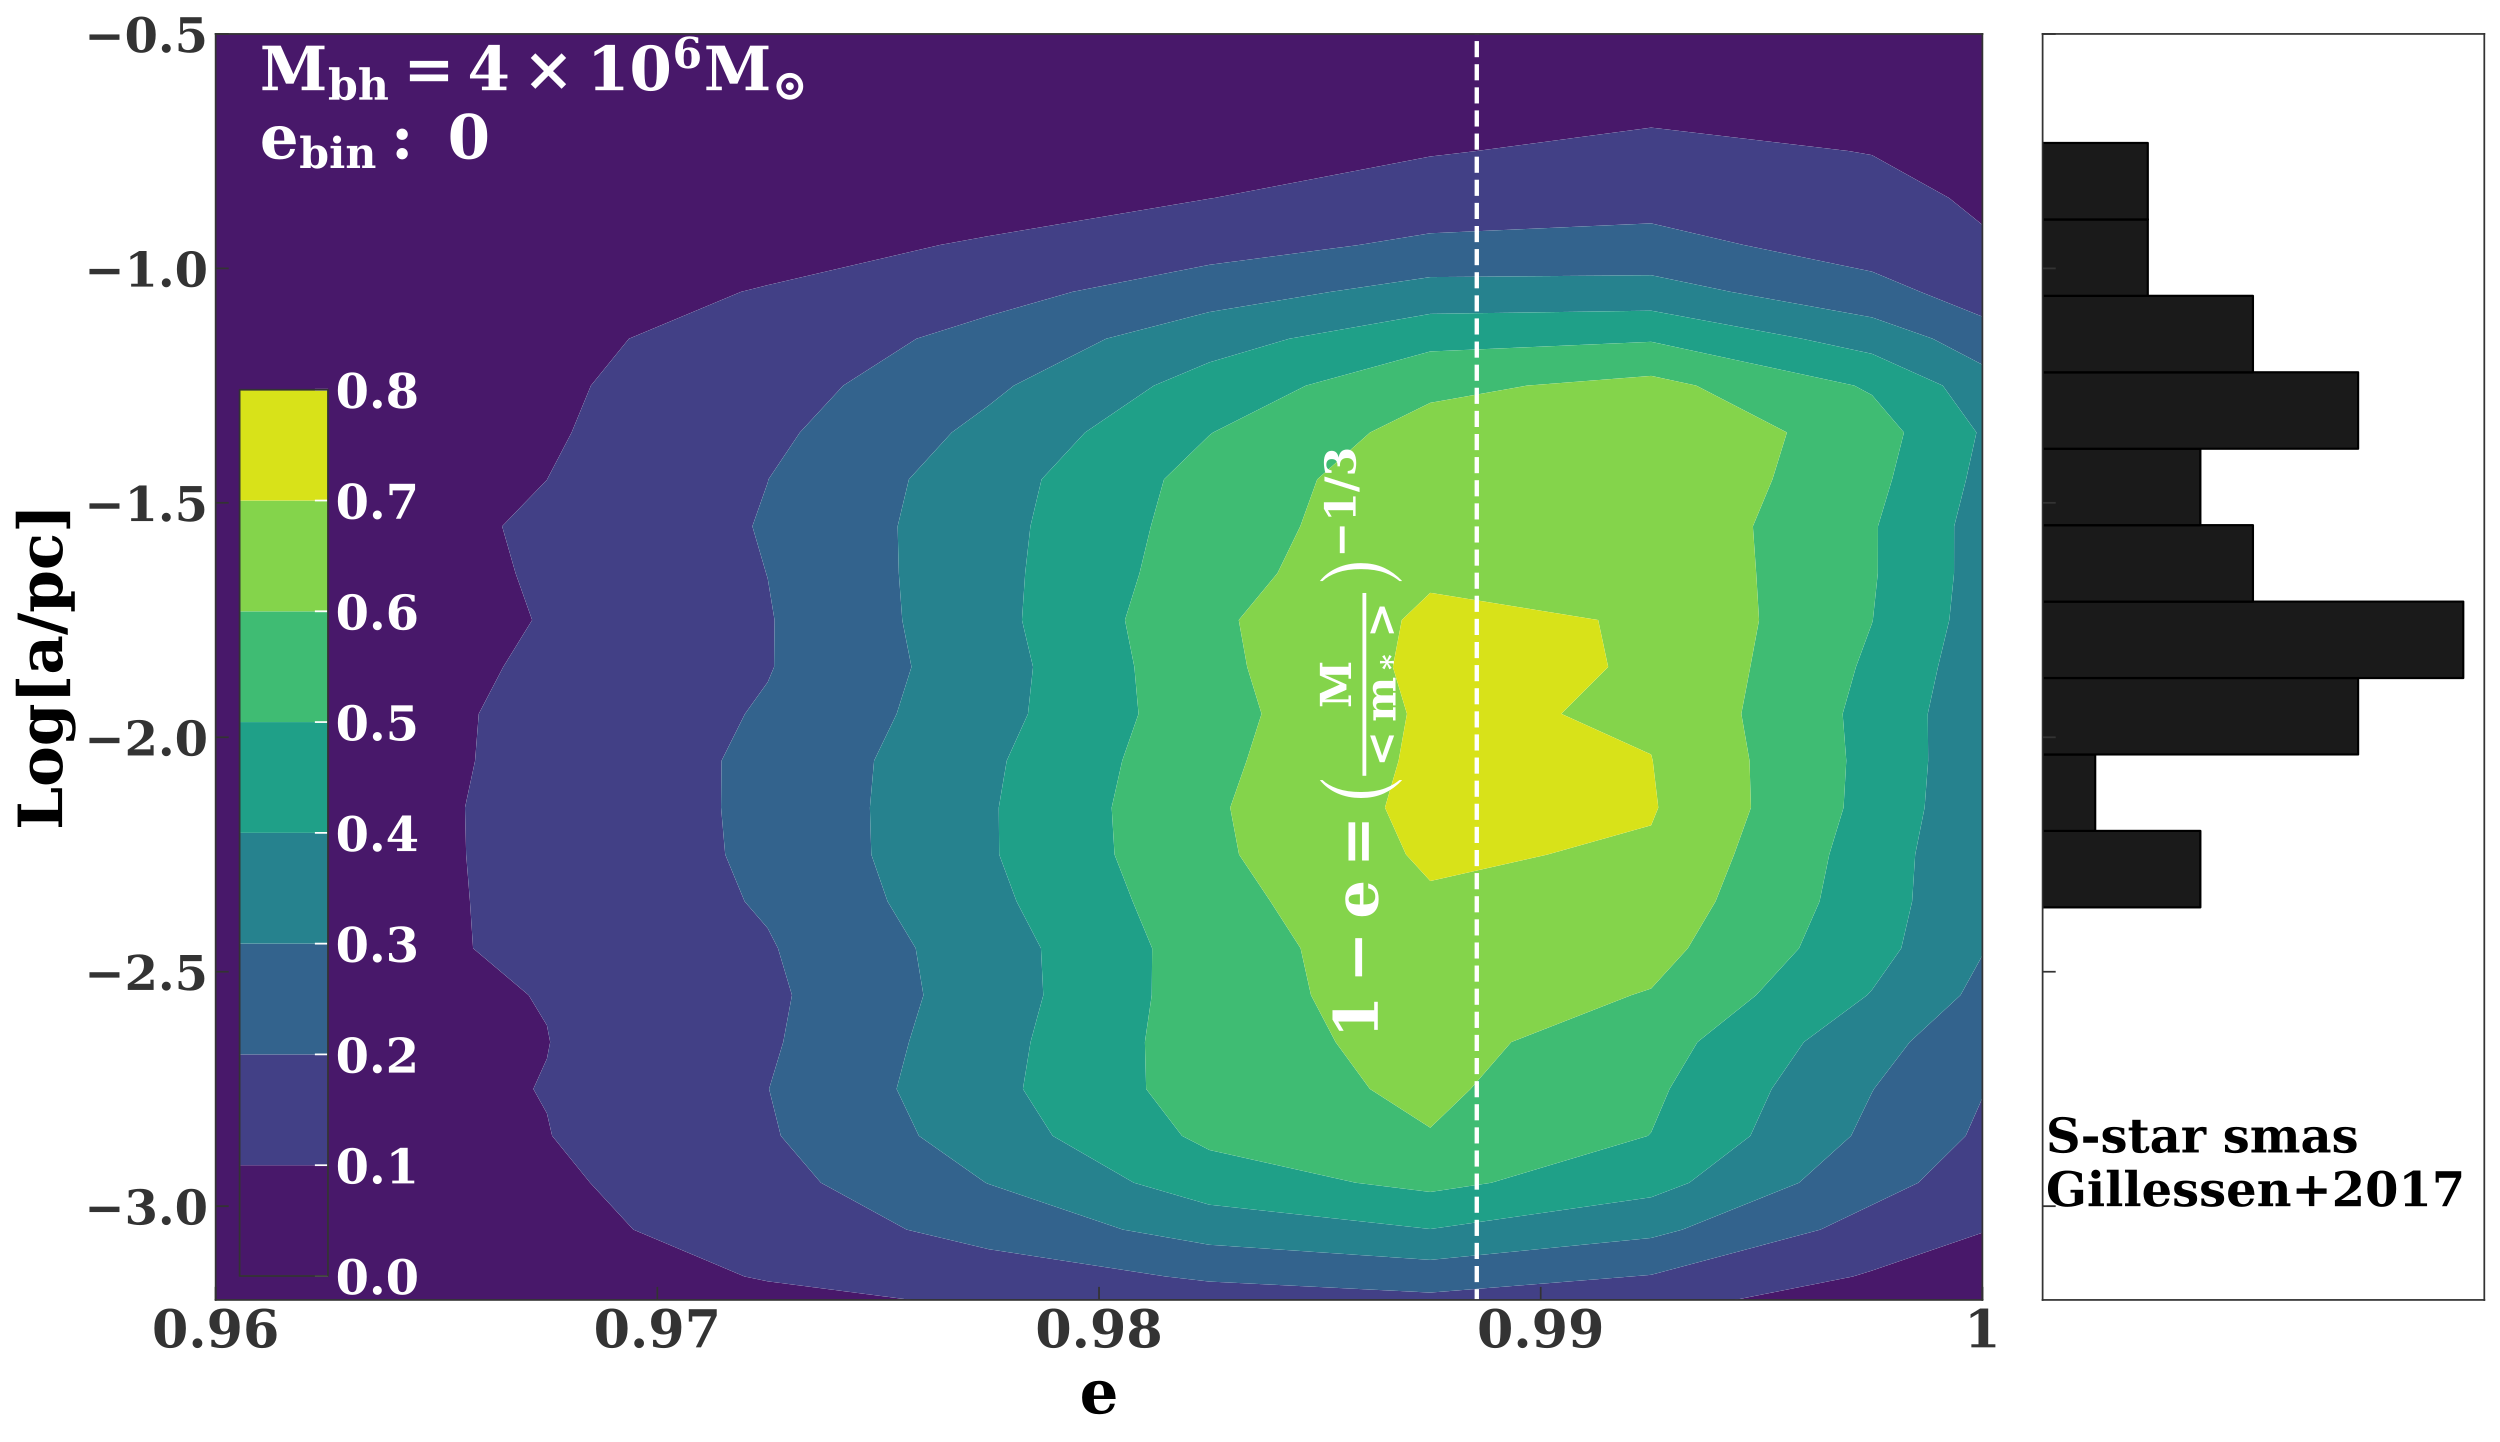 <?xml version="1.0" encoding="utf-8" standalone="no"?>
<!DOCTYPE svg PUBLIC "-//W3C//DTD SVG 1.1//EN"
  "http://www.w3.org/Graphics/SVG/1.1/DTD/svg11.dtd">
<!-- Created with matplotlib (https://matplotlib.org/) -->
<svg height="661.245pt" version="1.1" viewBox="0 0 1146.62 661.245" width="1146.62pt" xmlns="http://www.w3.org/2000/svg" xmlns:xlink="http://www.w3.org/1999/xlink">
 <defs>
  <style type="text/css">
*{stroke-linecap:butt;stroke-linejoin:round;}
  </style>
 </defs>
 <g id="figure_1">
  <g id="patch_1">
   <path d="M 0 661.245 
L 1146.62 661.245 
L 1146.62 0 
L 0 0 
z
" style="fill:#ffffff;"/>
  </g>
  <g id="axes_1">
   <g id="patch_2">
    <path d="M 98.905 596.218 
L 909.217 596.218 
L 909.217 15.558 
L 98.905 15.558 
z
" style="fill:#ffffff;"/>
   </g>
   <g id="PathCollection_1">
    <path clip-path="url(#paa1b5416f5)" d="M 48.261 779.019 
L 149.55 779.019 
L 250.839 779.019 
L 352.128 779.019 
L 453.417 779.019 
L 554.706 779.019 
L 655.995 779.019 
L 757.284 779.019 
L 858.573 779.019 
L 959.862 779.019 
L 1061.151 779.019 
L 1061.151 757.513 
L 1061.151 736.007 
L 1061.151 714.501 
L 1061.151 692.995 
L 1061.151 671.489 
L 1061.151 649.983 
L 1061.151 628.477 
L 1061.151 606.971 
L 1061.151 585.465 
L 1061.151 563.959 
L 1061.151 542.453 
L 1061.151 520.948 
L 1061.151 499.442 
L 1061.151 477.936 
L 1061.151 456.43 
L 1061.151 434.924 
L 1061.151 413.418 
L 1061.151 391.912 
L 1061.151 370.406 
L 1061.151 348.9 
L 1061.151 327.394 
L 1061.151 305.888 
L 1061.151 284.382 
L 1061.151 262.876 
L 1061.151 241.371 
L 1061.151 219.865 
L 1061.151 198.359 
L 1061.151 176.853 
L 1061.151 155.347 
L 1061.151 133.841 
L 1061.151 112.335 
L 1061.151 90.829 
L 1061.151 69.323 
L 1061.151 47.817 
L 1061.151 26.311 
L 1061.151 4.805 
L 1061.151 -16.701 
L 1061.151 -38.207 
L 1061.151 -59.712 
L 1061.151 -81.218 
L 1061.151 -102.724 
L 1061.151 -124.23 
L 1061.151 -145.736 
L 1061.151 -167.242 
L 1061.151 -188.748 
L 959.862 -188.748 
L 858.573 -188.748 
L 757.284 -188.748 
L 655.995 -188.748 
L 554.706 -188.748 
L 453.417 -188.748 
L 352.128 -188.748 
L 250.839 -188.748 
L 149.55 -188.748 
L 48.261 -188.748 
L -53.028 -188.748 
L -53.028 -167.242 
L -53.028 -145.736 
L -53.028 -124.23 
L -53.028 -102.724 
L -53.028 -81.218 
L -53.028 -59.712 
L -53.028 -38.207 
L -53.028 -16.701 
L -53.028 4.805 
L -53.028 26.311 
L -53.028 47.817 
L -53.028 69.323 
L -53.028 90.829 
L -53.028 112.335 
L -53.028 133.841 
L -53.028 155.347 
L -53.028 176.853 
L -53.028 198.359 
L -53.028 219.865 
L -53.028 241.371 
L -53.028 262.876 
L -53.028 284.382 
L -53.028 305.888 
L -53.028 327.394 
L -53.028 348.9 
L -53.028 370.406 
L -53.028 391.912 
L -53.028 413.418 
L -53.028 434.924 
L -53.028 456.43 
L -53.028 477.936 
L -53.028 499.442 
L -53.028 520.948 
L -53.028 542.453 
L -53.028 563.959 
L -53.028 585.465 
L -53.028 606.971 
L -53.028 628.477 
L -53.028 649.983 
L -53.028 671.489 
L -53.028 692.995 
L -53.028 714.501 
L -53.028 736.007 
L -53.028 757.513 
L -53.028 779.019 
z
M 544.807 606.971 
L 453.417 600.806 
L 352.128 587.687 
L 341.461 585.465 
L 290.483 563.959 
L 270.648 542.453 
L 253.243 520.948 
L 250.839 510.64 
L 244.616 499.442 
L 250.839 485.577 
L 252.338 477.936 
L 250.839 470.273 
L 242.473 456.43 
L 216.977 434.924 
L 215.549 413.418 
L 213.795 391.912 
L 213.269 370.406 
L 217.895 348.9 
L 219.585 327.394 
L 230.803 305.888 
L 244.07 284.382 
L 236.459 262.876 
L 230.293 241.371 
L 250.839 220.092 
L 250.941 219.865 
L 262.162 198.359 
L 271.014 176.853 
L 288.461 155.347 
L 339.884 133.841 
L 352.128 130.756 
L 431.183 112.335 
L 453.417 108.273 
L 554.706 91.131 
L 556.706 90.829 
L 655.995 71.776 
L 676.693 69.323 
L 757.284 58.52 
L 848.215 69.323 
L 858.573 71.153 
L 893.955 90.829 
L 920.675 112.335 
L 952.77 133.841 
L 959.862 137.53 
L 1000.894 155.347 
L 1027.488 176.853 
L 1034.714 198.359 
L 1032.084 219.865 
L 1029.267 241.371 
L 1029.26 262.876 
L 1027.583 284.382 
L 1024.032 305.888 
L 1020.017 327.394 
L 1017.871 348.9 
L 1015.194 370.406 
L 1013.213 391.912 
L 1014.878 413.418 
L 1014.271 434.924 
L 1005.981 456.43 
L 985.324 477.936 
L 966.213 499.442 
L 959.862 508.465 
L 955.827 520.948 
L 943.117 542.453 
L 913.324 563.959 
L 858.573 582.756 
L 849.814 585.465 
L 757.284 603.817 
L 698.386 606.971 
L 655.995 610.275 
L 554.706 607.744 
z
" style="fill:#48186a;"/>
   </g>
   <g id="PathCollection_2">
    <path clip-path="url(#paa1b5416f5)" d="M 554.706 607.744 
L 655.995 610.275 
L 698.386 606.971 
L 757.284 603.817 
L 849.814 585.465 
L 858.573 582.756 
L 913.324 563.959 
L 943.117 542.453 
L 955.827 520.948 
L 959.862 508.465 
L 966.213 499.442 
L 985.324 477.936 
L 1005.981 456.43 
L 1014.271 434.924 
L 1014.878 413.418 
L 1013.213 391.912 
L 1015.194 370.406 
L 1017.871 348.9 
L 1020.017 327.394 
L 1024.032 305.888 
L 1027.583 284.382 
L 1029.26 262.876 
L 1029.267 241.371 
L 1032.084 219.865 
L 1034.714 198.359 
L 1027.488 176.853 
L 1000.894 155.347 
L 959.862 137.53 
L 952.77 133.841 
L 920.675 112.335 
L 893.955 90.829 
L 858.573 71.153 
L 848.215 69.323 
L 757.284 58.52 
L 676.693 69.323 
L 655.995 71.776 
L 556.706 90.829 
L 554.706 91.131 
L 453.417 108.273 
L 431.183 112.335 
L 352.128 130.756 
L 339.884 133.841 
L 288.461 155.347 
L 271.014 176.853 
L 262.162 198.359 
L 250.941 219.865 
L 250.839 220.092 
L 230.293 241.371 
L 236.459 262.876 
L 244.07 284.382 
L 230.803 305.888 
L 219.585 327.394 
L 217.895 348.9 
L 213.269 370.406 
L 213.795 391.912 
L 215.549 413.418 
L 216.977 434.924 
L 242.473 456.43 
L 250.839 470.273 
L 252.338 477.936 
L 250.839 485.577 
L 244.616 499.442 
L 250.839 510.64 
L 253.243 520.948 
L 270.648 542.453 
L 290.483 563.959 
L 341.461 585.465 
L 352.128 587.687 
L 453.417 600.806 
L 544.807 606.971 
z
M 534.664 585.465 
L 453.417 572.937 
L 415.823 563.959 
L 376.499 542.453 
L 358.121 520.948 
L 352.73 499.442 
L 359.23 477.936 
L 363.234 456.43 
L 356.819 434.924 
L 352.128 425.752 
L 341.508 413.418 
L 332.616 391.912 
L 330.709 370.406 
L 330.93 348.9 
L 341.684 327.394 
L 352.128 312.827 
L 355.041 305.888 
L 355.249 284.382 
L 352.128 265.422 
L 351.362 262.876 
L 345.07 241.371 
L 352.128 221.299 
L 352.44 219.865 
L 366.856 198.359 
L 386.73 176.853 
L 420.326 155.347 
L 453.417 144.871 
L 491.929 133.841 
L 554.706 121.446 
L 623.371 112.335 
L 655.995 106.985 
L 757.284 102.445 
L 799.572 112.335 
L 858.573 124.585 
L 880.731 133.841 
L 934.576 155.347 
L 959.862 172.943 
L 966.922 176.853 
L 981.055 198.359 
L 975.991 219.865 
L 970.489 241.371 
L 970.433 262.876 
L 967.251 284.382 
L 960.474 305.888 
L 959.862 307.74 
L 956.183 327.394 
L 954.53 348.9 
L 952.367 370.406 
L 950.34 391.912 
L 951.284 413.418 
L 950.057 434.924 
L 941.636 456.43 
L 923.974 477.936 
L 911.052 499.442 
L 901.561 520.948 
L 879.816 542.453 
L 858.573 552.63 
L 834.916 563.959 
L 757.284 584.687 
L 748.07 585.465 
L 655.995 592.837 
L 554.706 587.794 
z
" style="fill:#424086;"/>
   </g>
   <g id="PathCollection_3">
    <path clip-path="url(#paa1b5416f5)" d="M 554.706 587.794 
L 655.995 592.837 
L 748.07 585.465 
L 757.284 584.687 
L 834.916 563.959 
L 858.573 552.63 
L 879.816 542.453 
L 901.561 520.948 
L 911.052 499.442 
L 923.974 477.936 
L 941.636 456.43 
L 950.057 434.924 
L 951.284 413.418 
L 950.34 391.912 
L 952.367 370.406 
L 954.53 348.9 
L 956.183 327.394 
L 959.862 307.74 
L 960.474 305.888 
L 967.251 284.382 
L 970.433 262.876 
L 970.489 241.371 
L 975.991 219.865 
L 981.055 198.359 
L 966.922 176.853 
L 959.862 172.943 
L 934.576 155.347 
L 880.731 133.841 
L 858.573 124.585 
L 799.572 112.335 
L 757.284 102.445 
L 655.995 106.985 
L 623.371 112.335 
L 554.706 121.446 
L 491.929 133.841 
L 453.417 144.871 
L 420.326 155.347 
L 386.73 176.853 
L 366.856 198.359 
L 352.44 219.865 
L 352.128 221.299 
L 345.07 241.371 
L 351.362 262.876 
L 352.128 265.422 
L 355.249 284.382 
L 355.041 305.888 
L 352.128 312.827 
L 341.684 327.394 
L 330.93 348.9 
L 330.709 370.406 
L 332.616 391.912 
L 341.508 413.418 
L 352.128 425.752 
L 356.819 434.924 
L 363.234 456.43 
L 359.23 477.936 
L 352.73 499.442 
L 358.121 520.948 
L 376.499 542.453 
L 415.823 563.959 
L 453.417 572.937 
L 534.664 585.465 
z
M 515.03 563.959 
L 453.417 543.05 
L 452.004 542.453 
L 421.447 520.948 
L 411.216 499.442 
L 416.901 477.936 
L 423.539 456.43 
L 419.986 434.924 
L 407.079 413.418 
L 399.625 391.912 
L 398.977 370.406 
L 400.898 348.9 
L 411.263 327.394 
L 418.05 305.888 
L 413.821 284.382 
L 412.236 262.876 
L 411.698 241.371 
L 416.865 219.865 
L 436.502 198.359 
L 453.417 186.006 
L 464.983 176.853 
L 507.333 155.347 
L 554.706 143.098 
L 610.39 133.841 
L 655.995 127.087 
L 757.284 126.227 
L 793.671 133.841 
L 858.573 145.573 
L 886.377 155.347 
L 927.575 176.853 
L 939.742 198.359 
L 935.682 219.865 
L 931.228 241.371 
L 931.185 262.876 
L 929.098 284.382 
L 924.524 305.888 
L 920.174 327.394 
L 919.442 348.9 
L 917.541 370.406 
L 914.37 391.912 
L 914.141 413.418 
L 911.026 434.924 
L 899.168 456.43 
L 875.883 477.936 
L 859.468 499.442 
L 858.573 501.1 
L 848.975 520.948 
L 825.122 542.453 
L 771.598 563.959 
L 757.284 567.781 
L 655.995 577.844 
L 554.706 570.922 
z
" style="fill:#33638d;"/>
   </g>
   <g id="PathCollection_4">
    <path clip-path="url(#paa1b5416f5)" d="M 554.706 570.922 
L 655.995 577.844 
L 757.284 567.781 
L 771.598 563.959 
L 825.122 542.453 
L 848.975 520.948 
L 858.573 501.1 
L 859.468 499.442 
L 875.883 477.936 
L 899.168 456.43 
L 911.026 434.924 
L 914.141 413.418 
L 914.37 391.912 
L 917.541 370.406 
L 919.442 348.9 
L 920.174 327.394 
L 924.524 305.888 
L 929.098 284.382 
L 931.185 262.876 
L 931.228 241.371 
L 935.682 219.865 
L 939.742 198.359 
L 927.575 176.853 
L 886.377 155.347 
L 858.573 145.573 
L 793.671 133.841 
L 757.284 126.227 
L 655.995 127.087 
L 610.39 133.841 
L 554.706 143.098 
L 507.333 155.347 
L 464.983 176.853 
L 453.417 186.006 
L 436.502 198.359 
L 416.865 219.865 
L 411.698 241.371 
L 412.236 262.876 
L 413.821 284.382 
L 418.05 305.888 
L 411.263 327.394 
L 400.898 348.9 
L 398.977 370.406 
L 399.625 391.912 
L 407.079 413.418 
L 419.986 434.924 
L 423.539 456.43 
L 416.901 477.936 
L 411.216 499.442 
L 421.447 520.948 
L 452.004 542.453 
L 453.417 543.05 
L 515.03 563.959 
z
M 520.014 542.453 
L 482.793 520.948 
L 469.155 499.442 
L 472.657 477.936 
L 478.509 456.43 
L 477.431 434.924 
L 466.249 413.418 
L 458.277 391.912 
L 458.082 370.406 
L 461.738 348.9 
L 471.485 327.394 
L 473.803 305.888 
L 468.721 284.382 
L 470.195 262.876 
L 472.6 241.371 
L 477.712 219.865 
L 497.645 198.359 
L 529.254 176.853 
L 554.706 166.179 
L 591.324 155.347 
L 655.995 143.952 
L 757.284 142.491 
L 826.404 155.347 
L 858.573 162.287 
L 891.028 176.853 
L 906.489 198.359 
L 901.742 219.865 
L 896.275 241.371 
L 896.225 262.876 
L 894.041 284.382 
L 888.842 305.888 
L 884.165 327.394 
L 884.353 348.9 
L 882.716 370.406 
L 878.399 391.912 
L 876.998 413.418 
L 871.994 434.924 
L 858.573 453.984 
L 856.327 456.43 
L 827.333 477.936 
L 812.565 499.442 
L 802.793 520.948 
L 774.774 542.453 
L 757.284 549.116 
L 655.995 563.683 
L 554.706 552.546 
z
" style="fill:#26828e;"/>
   </g>
   <g id="PathCollection_5">
    <path clip-path="url(#paa1b5416f5)" d="M 554.706 552.546 
L 655.995 563.683 
L 757.284 549.116 
L 774.774 542.453 
L 802.793 520.948 
L 812.565 499.442 
L 827.333 477.936 
L 856.327 456.43 
L 858.573 453.984 
L 871.994 434.924 
L 876.998 413.418 
L 878.399 391.912 
L 882.716 370.406 
L 884.353 348.9 
L 884.165 327.394 
L 888.842 305.888 
L 894.041 284.382 
L 896.225 262.876 
L 896.275 241.371 
L 901.742 219.865 
L 906.489 198.359 
L 891.028 176.853 
L 858.573 162.287 
L 826.404 155.347 
L 757.284 142.491 
L 655.995 143.952 
L 591.324 155.347 
L 554.706 166.179 
L 529.254 176.853 
L 497.645 198.359 
L 477.712 219.865 
L 472.6 241.371 
L 470.195 262.876 
L 468.721 284.382 
L 473.803 305.888 
L 471.485 327.394 
L 461.738 348.9 
L 458.082 370.406 
L 458.277 391.912 
L 466.249 413.418 
L 477.431 434.924 
L 478.509 456.43 
L 472.657 477.936 
L 469.155 499.442 
L 482.793 520.948 
L 520.014 542.453 
z
M 621.775 542.453 
L 554.706 527.456 
L 542.121 520.948 
L 525.679 499.442 
L 525.106 477.936 
L 528.24 456.43 
L 528.443 434.924 
L 519.506 413.418 
L 511.182 391.912 
L 509.87 370.406 
L 514.703 348.9 
L 522.185 327.394 
L 520.274 305.888 
L 515.961 284.382 
L 522.659 262.876 
L 527.854 241.371 
L 533.866 219.865 
L 554.706 199.624 
L 556.377 198.359 
L 598.982 176.853 
L 655.995 161.191 
L 757.284 156.766 
L 850.455 176.853 
L 858.573 181.208 
L 873.235 198.359 
L 867.802 219.865 
L 861.321 241.371 
L 861.266 262.876 
L 858.984 284.382 
L 858.573 285.925 
L 851.221 305.888 
L 845.128 327.394 
L 846.798 348.9 
L 845.542 370.406 
L 838.983 391.912 
L 834.532 413.418 
L 825.113 434.924 
L 805.419 456.43 
L 778.526 477.936 
L 765.744 499.442 
L 757.284 519.341 
L 755.77 520.948 
L 684.001 542.453 
L 655.995 546.691 
z
" style="fill:#1fa088;"/>
   </g>
   <g id="PathCollection_6">
    <path clip-path="url(#paa1b5416f5)" d="M 655.995 546.691 
L 684.001 542.453 
L 755.77 520.948 
L 757.284 519.341 
L 765.744 499.442 
L 778.526 477.936 
L 805.419 456.43 
L 825.113 434.924 
L 834.532 413.418 
L 838.983 391.912 
L 845.542 370.406 
L 846.798 348.9 
L 845.128 327.394 
L 851.221 305.888 
L 858.573 285.925 
L 858.984 284.382 
L 861.266 262.876 
L 861.321 241.371 
L 867.802 219.865 
L 873.235 198.359 
L 858.573 181.208 
L 850.455 176.853 
L 757.284 156.766 
L 655.995 161.191 
L 598.982 176.853 
L 556.377 198.359 
L 554.706 199.624 
L 533.866 219.865 
L 527.854 241.371 
L 522.659 262.876 
L 515.961 284.382 
L 520.274 305.888 
L 522.185 327.394 
L 514.703 348.9 
L 509.87 370.406 
L 511.182 391.912 
L 519.506 413.418 
L 528.443 434.924 
L 528.24 456.43 
L 525.106 477.936 
L 525.679 499.442 
L 542.121 520.948 
L 554.706 527.456 
L 621.775 542.453 
z
M 628.307 499.442 
L 612.57 477.936 
L 601.285 456.43 
L 596.51 434.924 
L 582.685 413.418 
L 568.287 391.912 
L 564.235 370.406 
L 571.763 348.9 
L 578.618 327.394 
L 572.019 305.888 
L 568.153 284.382 
L 585.919 262.876 
L 596.382 241.371 
L 604.138 219.865 
L 628.393 198.359 
L 655.995 184.747 
L 700.36 176.853 
L 757.284 172.395 
L 777.96 176.853 
L 819.56 198.359 
L 812.911 219.865 
L 803.955 241.371 
L 805.472 262.876 
L 806.791 284.382 
L 802.75 305.888 
L 798.648 327.394 
L 802.414 348.9 
L 803.059 370.406 
L 795.335 391.912 
L 786.827 413.418 
L 774.117 434.924 
L 757.284 453.384 
L 748.151 456.43 
L 693.132 477.936 
L 674.488 499.442 
L 655.995 517.217 
z
" style="fill:#3fbc73;"/>
   </g>
   <g id="PathCollection_7">
    <path clip-path="url(#paa1b5416f5)" d="M 655.995 517.217 
L 674.488 499.442 
L 693.132 477.936 
L 748.151 456.43 
L 757.284 453.384 
L 774.117 434.924 
L 786.827 413.418 
L 795.335 391.912 
L 803.059 370.406 
L 802.414 348.9 
L 798.648 327.394 
L 802.75 305.888 
L 806.791 284.382 
L 805.472 262.876 
L 803.955 241.371 
L 812.911 219.865 
L 819.56 198.359 
L 777.96 176.853 
L 757.284 172.395 
L 700.36 176.853 
L 655.995 184.747 
L 628.393 198.359 
L 604.138 219.865 
L 596.382 241.371 
L 585.919 262.876 
L 568.153 284.382 
L 572.019 305.888 
L 578.618 327.394 
L 571.763 348.9 
L 564.235 370.406 
L 568.287 391.912 
L 582.685 413.418 
L 596.51 434.924 
L 601.285 456.43 
L 612.57 477.936 
L 628.307 499.442 
z
M 644.87 391.912 
L 635.219 370.406 
L 641.465 348.9 
L 645.303 327.394 
L 638.847 305.888 
L 642.929 284.382 
L 655.995 271.898 
L 732.99 284.382 
L 737.575 305.888 
L 716.05 327.394 
L 757.284 346.054 
L 758.029 348.9 
L 760.576 370.406 
L 757.284 378.508 
L 709.795 391.912 
L 655.995 404.071 
z
" style="fill:#84d44b;"/>
   </g>
   <g id="PathCollection_8">
    <path clip-path="url(#paa1b5416f5)" d="M 655.995 404.071 
L 709.795 391.912 
L 757.284 378.508 
L 760.576 370.406 
L 758.029 348.9 
L 757.284 346.054 
L 716.05 327.394 
L 737.575 305.888 
L 732.99 284.382 
L 655.995 271.898 
L 642.929 284.382 
L 638.847 305.888 
L 645.303 327.394 
L 641.465 348.9 
L 635.219 370.406 
L 644.87 391.912 
z
" style="fill:#d8e219;"/>
   </g>
   <g id="matplotlib.axis_1">
    <g id="xtick_1">
     <g id="line2d_1">
      <defs>
       <path d="M 0 0 
L 0 -6 
" id="m0d2c68cb5a" style="stroke:#333333;stroke-width:0.8;"/>
      </defs>
      <g>
       <use style="fill:#333333;stroke:#333333;stroke-width:0.8;" x="98.905" xlink:href="#m0d2c68cb5a" y="596.218"/>
      </g>
     </g>
     <g id="text_1">
      <!-- 0.96 -->
      <defs>
       <path d="M 34.812 4.297 
Q 40.672 4.297 42.844 9.609 
Q 45.016 14.938 45.016 36.375 
Q 45.016 57.672 42.844 63.078 
Q 40.672 68.5 34.812 68.5 
Q 28.953 68.5 26.781 63.172 
Q 24.609 57.859 24.609 36.375 
Q 24.609 14.938 26.781 9.609 
Q 28.953 4.297 34.812 4.297 
z
M 34.812 -1.422 
Q 20.219 -1.422 12.453 8.312 
Q 4.688 18.062 4.688 36.375 
Q 4.688 54.688 12.453 64.453 
Q 20.219 74.219 34.812 74.219 
Q 49.359 74.219 57.125 64.453 
Q 64.891 54.688 64.891 36.375 
Q 64.891 18.062 57.125 8.312 
Q 49.359 -1.422 34.812 -1.422 
z
" id="DejaVuSerif-Bold-48"/>
       <path d="M 8.109 7.906 
Q 8.109 11.719 10.844 14.453 
Q 13.578 17.188 17.391 17.188 
Q 21.234 17.188 23.969 14.453 
Q 26.703 11.719 26.703 7.906 
Q 26.703 4.047 23.969 1.312 
Q 21.234 -1.422 17.391 -1.422 
Q 13.578 -1.422 10.844 1.312 
Q 8.109 4.047 8.109 7.906 
z
" id="DejaVuSerif-Bold-46"/>
       <path d="M 34.078 68.5 
Q 29.047 68.5 26.922 64.234 
Q 24.812 59.969 24.812 49.422 
Q 24.812 38.875 26.922 34.594 
Q 29.047 30.328 34.078 30.328 
Q 39.109 30.328 41.25 34.594 
Q 43.406 38.875 43.406 49.422 
Q 43.406 59.969 41.25 64.234 
Q 39.109 68.5 34.078 68.5 
z
M 44.969 29.688 
Q 41.75 27.094 37.812 25.797 
Q 33.891 24.516 29.297 24.516 
Q 18.172 24.516 11.797 31.031 
Q 5.422 37.547 5.422 49.031 
Q 5.422 61.141 12.547 67.672 
Q 19.672 74.219 32.906 74.219 
Q 47.859 74.219 55.562 65.188 
Q 63.281 56.156 63.281 38.719 
Q 63.281 18.844 54.734 8.703 
Q 46.188 -1.422 29.391 -1.422 
Q 25 -1.422 19.969 -0.688 
Q 14.938 0.047 9.188 1.516 
L 9.188 14.406 
L 15.094 14.406 
Q 16.312 9.422 19.703 6.859 
Q 23.094 4.297 28.516 4.297 
Q 37.109 4.297 41.016 10.281 
Q 44.922 16.266 44.969 29.688 
z
" id="DejaVuSerif-Bold-57"/>
       <path d="M 24.609 43.219 
Q 27.781 45.75 31.703 47.016 
Q 35.641 48.297 40.281 48.297 
Q 51.469 48.297 57.828 41.75 
Q 64.203 35.203 64.203 23.781 
Q 64.203 11.719 57.031 5.141 
Q 49.859 -1.422 36.625 -1.422 
Q 21.688 -1.422 13.984 7.594 
Q 6.297 16.609 6.297 34.078 
Q 6.297 53.953 14.844 64.078 
Q 23.391 74.219 40.188 74.219 
Q 44.578 74.219 49.609 73.484 
Q 54.641 72.75 60.406 71.297 
L 60.406 58.406 
L 54.5 58.406 
Q 53.266 63.375 49.875 65.938 
Q 46.484 68.5 41.109 68.5 
Q 32.422 68.5 28.531 62.547 
Q 24.656 56.594 24.609 43.219 
z
M 35.5 4.297 
Q 40.531 4.297 42.672 8.562 
Q 44.828 12.844 44.828 23.391 
Q 44.828 33.938 42.672 38.203 
Q 40.531 42.484 35.5 42.484 
Q 30.469 42.484 28.344 38.203 
Q 26.219 33.938 26.219 23.391 
Q 26.219 12.844 28.344 8.562 
Q 30.469 4.297 35.5 4.297 
z
" id="DejaVuSerif-Bold-54"/>
      </defs>
      <g style="fill:#333333;" transform="translate(69.68 617.955)scale(0.24 -0.24)">
       <use xlink:href="#DejaVuSerif-Bold-48"/>
       <use x="69.58" xlink:href="#DejaVuSerif-Bold-46"/>
       <use x="104.395" xlink:href="#DejaVuSerif-Bold-57"/>
       <use x="173.975" xlink:href="#DejaVuSerif-Bold-54"/>
      </g>
     </g>
    </g>
    <g id="xtick_2">
     <g id="line2d_2">
      <g>
       <use style="fill:#333333;stroke:#333333;stroke-width:0.8;" x="301.483" xlink:href="#m0d2c68cb5a" y="596.218"/>
      </g>
     </g>
     <g id="text_2">
      <!-- 0.97 -->
      <defs>
       <path d="M 61.281 60.5 
L 31.203 0 
L 21.297 0 
L 50.594 59.078 
L 14.594 59.078 
L 14.594 49.219 
L 7.906 49.219 
L 7.906 72.906 
L 61.281 72.906 
z
" id="DejaVuSerif-Bold-55"/>
      </defs>
      <g style="fill:#333333;" transform="translate(272.258 617.955)scale(0.24 -0.24)">
       <use xlink:href="#DejaVuSerif-Bold-48"/>
       <use x="69.58" xlink:href="#DejaVuSerif-Bold-46"/>
       <use x="104.395" xlink:href="#DejaVuSerif-Bold-57"/>
       <use x="173.975" xlink:href="#DejaVuSerif-Bold-55"/>
      </g>
     </g>
    </g>
    <g id="xtick_3">
     <g id="line2d_3">
      <g>
       <use style="fill:#333333;stroke:#333333;stroke-width:0.8;" x="504.061" xlink:href="#m0d2c68cb5a" y="596.218"/>
      </g>
     </g>
     <g id="text_3">
      <!-- 0.98 -->
      <defs>
       <path d="M 46.484 38.812 
Q 55.172 37.406 59.688 32.422 
Q 64.203 27.438 64.203 19.391 
Q 64.203 9.328 56.609 3.953 
Q 49.031 -1.422 34.719 -1.422 
Q 20.406 -1.422 12.781 3.953 
Q 5.172 9.328 5.172 19.391 
Q 5.172 27.438 9.719 32.422 
Q 14.266 37.406 22.906 38.812 
Q 15.234 40.578 11.422 44.703 
Q 7.625 48.828 7.625 55.172 
Q 7.625 64.453 14.547 69.328 
Q 21.484 74.219 34.719 74.219 
Q 47.906 74.219 54.859 69.328 
Q 61.812 64.453 61.812 55.172 
Q 61.812 48.828 57.984 44.703 
Q 54.156 40.578 46.484 38.812 
z
M 42.922 54.984 
Q 42.922 62.703 41.062 65.594 
Q 39.203 68.5 34.719 68.5 
Q 30.172 68.5 28.344 65.594 
Q 26.516 62.703 26.516 54.984 
Q 26.516 47.312 28.344 44.453 
Q 30.172 41.609 34.719 41.609 
Q 39.266 41.609 41.094 44.453 
Q 42.922 47.312 42.922 54.984 
z
M 44.828 20.219 
Q 44.828 29.156 42.547 32.516 
Q 40.281 35.891 34.719 35.891 
Q 29.109 35.891 26.859 32.516 
Q 24.609 29.156 24.609 20.219 
Q 24.609 11.188 26.875 7.734 
Q 29.156 4.297 34.719 4.297 
Q 40.234 4.297 42.531 7.734 
Q 44.828 11.188 44.828 20.219 
z
" id="DejaVuSerif-Bold-56"/>
      </defs>
      <g style="fill:#333333;" transform="translate(474.836 617.955)scale(0.24 -0.24)">
       <use xlink:href="#DejaVuSerif-Bold-48"/>
       <use x="69.58" xlink:href="#DejaVuSerif-Bold-46"/>
       <use x="104.395" xlink:href="#DejaVuSerif-Bold-57"/>
       <use x="173.975" xlink:href="#DejaVuSerif-Bold-56"/>
      </g>
     </g>
    </g>
    <g id="xtick_4">
     <g id="line2d_4">
      <g>
       <use style="fill:#333333;stroke:#333333;stroke-width:0.8;" x="706.639" xlink:href="#m0d2c68cb5a" y="596.218"/>
      </g>
     </g>
     <g id="text_4">
      <!-- 0.99 -->
      <g style="fill:#333333;" transform="translate(677.414 617.955)scale(0.24 -0.24)">
       <use xlink:href="#DejaVuSerif-Bold-48"/>
       <use x="69.58" xlink:href="#DejaVuSerif-Bold-46"/>
       <use x="104.395" xlink:href="#DejaVuSerif-Bold-57"/>
       <use x="173.975" xlink:href="#DejaVuSerif-Bold-57"/>
      </g>
     </g>
    </g>
    <g id="xtick_5">
     <g id="line2d_5">
      <g>
       <use style="fill:#333333;stroke:#333333;stroke-width:0.8;" x="909.217" xlink:href="#m0d2c68cb5a" y="596.218"/>
      </g>
     </g>
     <g id="text_5">
      <!-- 1 -->
      <defs>
       <path d="M 13.719 0 
L 13.719 5.906 
L 27.391 5.906 
L 27.391 64.891 
L 12.203 55.906 
L 12.203 63.188 
L 30.516 74.219 
L 45.906 74.219 
L 45.906 5.906 
L 59.625 5.906 
L 59.625 0 
z
" id="DejaVuSerif-Bold-49"/>
      </defs>
      <g style="fill:#333333;" transform="translate(900.868 617.955)scale(0.24 -0.24)">
       <use xlink:href="#DejaVuSerif-Bold-49"/>
      </g>
     </g>
    </g>
    <g id="text_6">
     <!-- e -->
     <defs>
      <path d="M 40.094 29.297 
Q 40.094 39.547 38.188 43.672 
Q 36.281 47.797 31.688 47.797 
Q 27.25 47.797 25.312 43.75 
Q 23.391 39.703 23.391 30.172 
L 23.391 29.297 
z
M 59.078 23.484 
L 23.391 23.484 
L 23.391 23.094 
Q 23.391 13.031 26.406 8.562 
Q 29.438 4.109 36.188 4.109 
Q 41.797 4.109 45.266 7.078 
Q 48.734 10.062 49.703 15.719 
L 57.812 15.719 
Q 55.719 6.891 49.469 2.734 
Q 43.219 -1.422 31.984 -1.422 
Q 18.5 -1.422 11.297 5.688 
Q 4.109 12.797 4.109 25.984 
Q 4.109 38.875 11.469 46.094 
Q 18.844 53.328 31.984 53.328 
Q 44.875 53.328 51.75 45.734 
Q 58.641 38.141 59.078 23.484 
z
" id="DejaVuSerif-Bold-101"/>
     </defs>
     <g transform="translate(495.154 648.221)scale(0.28 -0.28)">
      <use xlink:href="#DejaVuSerif-Bold-101"/>
     </g>
    </g>
   </g>
   <g id="matplotlib.axis_2">
    <g id="ytick_1">
     <g id="line2d_6">
      <defs>
       <path d="M 0 0 
L 6 0 
" id="mbd6a2f6b74" style="stroke:#333333;stroke-width:0.8;"/>
      </defs>
      <g>
       <use style="fill:#333333;stroke:#333333;stroke-width:0.8;" x="98.905" xlink:href="#mbd6a2f6b74" y="553.206"/>
      </g>
     </g>
     <g id="text_7">
      <!-- −3.0 -->
      <defs>
       <path d="M 10.594 36.922 
L 73.188 36.922 
L 73.188 25.688 
L 10.594 25.688 
z
" id="DejaVuSerif-Bold-8722"/>
       <path d="M 8.594 70.797 
Q 15.047 72.516 21.094 73.359 
Q 27.156 74.219 32.906 74.219 
Q 46.094 74.219 53.141 69.5 
Q 60.203 64.797 60.203 56 
Q 60.203 49.422 56.141 45.312 
Q 52.094 41.219 44.281 39.797 
Q 53.812 38.281 58.5 33.297 
Q 63.188 28.328 63.188 19.672 
Q 63.188 9.469 55.094 4.016 
Q 47.016 -1.422 31.688 -1.422 
Q 25.922 -1.422 19.797 -0.438 
Q 13.672 0.531 6.984 2.484 
L 6.984 18.5 
L 12.891 18.5 
Q 13.422 11.578 17.234 7.938 
Q 21.047 4.297 27.781 4.297 
Q 35.203 4.297 39.25 8.422 
Q 43.312 12.547 43.312 20.125 
Q 43.312 28.031 39.078 32.328 
Q 34.859 36.625 27.094 36.625 
L 23.875 36.625 
L 23.875 42.484 
L 26.422 42.484 
Q 33.594 42.484 37.203 45.797 
Q 40.828 49.125 40.828 55.719 
Q 40.828 61.922 37.422 65.203 
Q 34.031 68.5 27.688 68.5 
Q 21.922 68.5 18.547 65.344 
Q 15.188 62.203 14.5 56.203 
L 8.594 56.203 
z
" id="DejaVuSerif-Bold-51"/>
      </defs>
      <g style="fill:#333333;" transform="translate(38.697 561.565)scale(0.22 -0.22)">
       <use xlink:href="#DejaVuSerif-Bold-8722"/>
       <use x="83.789" xlink:href="#DejaVuSerif-Bold-51"/>
       <use x="153.369" xlink:href="#DejaVuSerif-Bold-46"/>
       <use x="188.184" xlink:href="#DejaVuSerif-Bold-48"/>
      </g>
     </g>
    </g>
    <g id="ytick_2">
     <g id="line2d_7">
      <g>
       <use style="fill:#333333;stroke:#333333;stroke-width:0.8;" x="98.905" xlink:href="#mbd6a2f6b74" y="445.677"/>
      </g>
     </g>
     <g id="text_8">
      <!-- −2.5 -->
      <defs>
       <path d="M 13.188 54.891 
L 7.328 54.891 
L 7.328 70.609 
Q 13.281 72.406 19.109 73.312 
Q 24.953 74.219 30.906 74.219 
Q 44.828 74.219 52.609 68.531 
Q 60.406 62.844 60.406 52.688 
Q 60.406 45.453 56.109 39.719 
Q 51.812 33.984 39.703 26.125 
L 19.391 12.797 
L 53.906 12.797 
L 53.906 21.391 
L 60.594 21.391 
L 60.594 0 
L 6.688 0 
L 6.688 11.922 
L 17.484 19.391 
Q 31.297 28.906 35.891 35.594 
Q 40.484 42.281 40.484 51.219 
Q 40.484 59.672 36.984 64.078 
Q 33.5 68.5 26.812 68.5 
Q 21.047 68.5 17.578 65.016 
Q 14.109 61.531 13.188 54.891 
z
" id="DejaVuSerif-Bold-50"/>
       <path d="M 56.391 72.906 
L 56.391 60.109 
L 17.391 60.109 
L 17.391 44.094 
Q 20.609 46.578 24.562 47.844 
Q 28.516 49.125 32.906 49.125 
Q 46.391 49.125 54.203 42.312 
Q 62.016 35.5 62.016 23.781 
Q 62.016 11.859 54.203 5.219 
Q 46.391 -1.422 32.328 -1.422 
Q 26.375 -1.422 20.484 -0.438 
Q 14.594 0.531 8.203 2.594 
L 8.203 18.5 
L 14.062 18.5 
Q 14.359 11.328 17.797 7.812 
Q 21.234 4.297 27.984 4.297 
Q 35.156 4.297 38.625 9.109 
Q 42.094 13.922 42.094 23.781 
Q 42.094 33.5 38.688 38.297 
Q 35.297 43.109 28.422 43.109 
Q 24.703 43.109 21.797 41.578 
Q 18.891 40.047 16.406 36.812 
L 11.531 36.812 
L 11.531 72.906 
z
" id="DejaVuSerif-Bold-53"/>
      </defs>
      <g style="fill:#333333;" transform="translate(38.697 454.035)scale(0.22 -0.22)">
       <use xlink:href="#DejaVuSerif-Bold-8722"/>
       <use x="83.789" xlink:href="#DejaVuSerif-Bold-50"/>
       <use x="153.369" xlink:href="#DejaVuSerif-Bold-46"/>
       <use x="188.184" xlink:href="#DejaVuSerif-Bold-53"/>
      </g>
     </g>
    </g>
    <g id="ytick_3">
     <g id="line2d_8">
      <g>
       <use style="fill:#333333;stroke:#333333;stroke-width:0.8;" x="98.905" xlink:href="#mbd6a2f6b74" y="338.147"/>
      </g>
     </g>
     <g id="text_9">
      <!-- −2.0 -->
      <g style="fill:#333333;" transform="translate(38.697 346.505)scale(0.22 -0.22)">
       <use xlink:href="#DejaVuSerif-Bold-8722"/>
       <use x="83.789" xlink:href="#DejaVuSerif-Bold-50"/>
       <use x="153.369" xlink:href="#DejaVuSerif-Bold-46"/>
       <use x="188.184" xlink:href="#DejaVuSerif-Bold-48"/>
      </g>
     </g>
    </g>
    <g id="ytick_4">
     <g id="line2d_9">
      <g>
       <use style="fill:#333333;stroke:#333333;stroke-width:0.8;" x="98.905" xlink:href="#mbd6a2f6b74" y="230.618"/>
      </g>
     </g>
     <g id="text_10">
      <!-- −1.5 -->
      <g style="fill:#333333;" transform="translate(38.697 238.976)scale(0.22 -0.22)">
       <use xlink:href="#DejaVuSerif-Bold-8722"/>
       <use x="83.789" xlink:href="#DejaVuSerif-Bold-49"/>
       <use x="153.369" xlink:href="#DejaVuSerif-Bold-46"/>
       <use x="188.184" xlink:href="#DejaVuSerif-Bold-53"/>
      </g>
     </g>
    </g>
    <g id="ytick_5">
     <g id="line2d_10">
      <g>
       <use style="fill:#333333;stroke:#333333;stroke-width:0.8;" x="98.905" xlink:href="#mbd6a2f6b74" y="123.088"/>
      </g>
     </g>
     <g id="text_11">
      <!-- −1.0 -->
      <g style="fill:#333333;" transform="translate(38.697 131.446)scale(0.22 -0.22)">
       <use xlink:href="#DejaVuSerif-Bold-8722"/>
       <use x="83.789" xlink:href="#DejaVuSerif-Bold-49"/>
       <use x="153.369" xlink:href="#DejaVuSerif-Bold-46"/>
       <use x="188.184" xlink:href="#DejaVuSerif-Bold-48"/>
      </g>
     </g>
    </g>
    <g id="ytick_6">
     <g id="line2d_11">
      <g>
       <use style="fill:#333333;stroke:#333333;stroke-width:0.8;" x="98.905" xlink:href="#mbd6a2f6b74" y="15.558"/>
      </g>
     </g>
     <g id="text_12">
      <!-- −0.5 -->
      <g style="fill:#333333;" transform="translate(38.697 23.917)scale(0.22 -0.22)">
       <use xlink:href="#DejaVuSerif-Bold-8722"/>
       <use x="83.789" xlink:href="#DejaVuSerif-Bold-48"/>
       <use x="153.369" xlink:href="#DejaVuSerif-Bold-46"/>
       <use x="188.184" xlink:href="#DejaVuSerif-Bold-53"/>
      </g>
     </g>
    </g>
    <g id="text_13">
     <!-- Log[a/pc] -->
     <defs>
      <path d="M 4.688 0 
L 4.688 5.906 
L 14.016 5.906 
L 14.016 67 
L 4.688 67 
L 4.688 72.906 
L 42.188 72.906 
L 42.188 67 
L 32.812 67 
L 32.812 6.688 
L 61.531 6.688 
L 61.531 18.219 
L 68.109 18.219 
L 68.109 0 
z
" id="DejaVuSerif-Bold-76"/>
      <path d="M 33.406 4.109 
Q 38.875 4.109 41.094 8.797 
Q 43.312 13.484 43.312 25.984 
Q 43.312 38.484 41.109 43.141 
Q 38.922 47.797 33.406 47.797 
Q 27.875 47.797 25.625 43.078 
Q 23.391 38.375 23.391 25.984 
Q 23.391 13.578 25.625 8.844 
Q 27.875 4.109 33.406 4.109 
z
M 33.406 -1.422 
Q 19.672 -1.422 11.891 5.875 
Q 4.109 13.188 4.109 25.984 
Q 4.109 38.812 11.891 46.062 
Q 19.672 53.328 33.406 53.328 
Q 47.172 53.328 54.938 46.062 
Q 62.703 38.812 62.703 25.984 
Q 62.703 13.188 54.906 5.875 
Q 47.125 -1.422 33.406 -1.422 
z
" id="DejaVuSerif-Bold-111"/>
      <path d="M 60.203 46 
L 60.203 0.688 
Q 60.203 -10.25 52.406 -16.234 
Q 44.625 -22.219 30.422 -22.219 
Q 25.25 -22.219 19.922 -21.406 
Q 14.594 -20.609 8.984 -19 
L 8.984 -6.594 
L 14.5 -6.594 
Q 15.234 -11.719 18.625 -14.203 
Q 22.016 -16.703 28.328 -16.703 
Q 36.328 -16.703 39.625 -12.859 
Q 42.922 -9.031 42.922 0.688 
L 42.922 6.594 
Q 40.719 2.547 36.984 0.562 
Q 33.25 -1.422 27.781 -1.422 
Q 16.75 -1.422 10.422 5.906 
Q 4.109 13.234 4.109 25.984 
Q 4.109 38.766 10.422 46.047 
Q 16.75 53.328 27.781 53.328 
Q 33.25 53.328 36.984 51.344 
Q 40.719 49.359 42.922 45.312 
L 42.922 51.906 
L 67.578 51.906 
L 67.578 46 
z
M 42.922 28.516 
Q 42.922 37.594 40.578 41.641 
Q 38.234 45.703 33.109 45.703 
Q 27.734 45.703 25.562 41.422 
Q 23.391 37.156 23.391 25.984 
Q 23.391 14.797 25.578 10.5 
Q 27.781 6.203 33.109 6.203 
Q 38.234 6.203 40.578 10.25 
Q 42.922 14.312 42.922 23.391 
z
" id="DejaVuSerif-Bold-103"/>
      <path d="M 12.5 75.984 
L 40.188 75.984 
L 40.188 70.125 
L 29.781 70.125 
L 29.781 -7.328 
L 40.188 -7.328 
L 40.188 -13.188 
L 12.5 -13.188 
z
" id="DejaVuSerif-Bold-91"/>
      <path d="M 55.078 31.891 
L 55.078 5.906 
L 62.5 5.906 
L 62.5 0 
L 37.797 0 
L 37.797 6.594 
Q 34.375 2.484 30.172 0.531 
Q 25.984 -1.422 20.609 -1.422 
Q 12.641 -1.422 8.375 2.844 
Q 4.109 7.125 4.109 15.094 
Q 4.109 23.828 10.234 28.172 
Q 16.359 32.516 28.719 32.516 
L 37.797 32.516 
L 37.797 35.594 
Q 37.797 41.891 34.812 44.891 
Q 31.844 47.906 25.594 47.906 
Q 20.406 47.906 17.594 45.781 
Q 14.797 43.656 13.625 38.812 
L 8.109 38.812 
L 8.109 50 
Q 12.75 51.656 17.719 52.484 
Q 22.703 53.328 28.219 53.328 
Q 42.141 53.328 48.609 48.141 
Q 55.078 42.969 55.078 31.891 
z
M 37.797 16.312 
L 37.797 26.703 
L 31.297 26.703 
Q 26.469 26.703 23.875 24.062 
Q 21.297 21.438 21.297 16.5 
Q 21.297 11.578 23.172 9.125 
Q 25.047 6.688 28.906 6.688 
Q 32.906 6.688 35.344 9.328 
Q 37.797 11.969 37.797 16.312 
z
" id="DejaVuSerif-Bold-97"/>
      <path d="M 25.688 72.906 
L 36.531 72.906 
L 10.797 -9.281 
L 0 -9.281 
z
" id="DejaVuSerif-Bold-47"/>
      <path d="M 27 28.516 
L 27 23.391 
Q 27 14.312 29.312 10.25 
Q 31.641 6.203 36.812 6.203 
Q 42.141 6.203 44.312 10.5 
Q 46.484 14.797 46.484 25.984 
Q 46.484 37.156 44.312 41.422 
Q 42.141 45.703 36.812 45.703 
Q 31.641 45.703 29.312 41.641 
Q 27 37.594 27 28.516 
z
M 9.719 46 
L 2.297 46 
L 2.297 51.906 
L 27 51.906 
L 27 45.312 
Q 29.203 49.359 32.906 51.344 
Q 36.625 53.328 42.094 53.328 
Q 53.172 53.328 59.547 46.016 
Q 65.922 38.719 65.922 25.984 
Q 65.922 13.234 59.547 5.906 
Q 53.172 -1.422 42.094 -1.422 
Q 36.625 -1.422 32.906 0.562 
Q 29.203 2.547 27 6.594 
L 27 -14.891 
L 35.016 -14.891 
L 35.016 -20.797 
L 2.297 -20.797 
L 2.297 -14.891 
L 9.719 -14.891 
z
" id="DejaVuSerif-Bold-112"/>
      <path d="M 56.391 16.219 
Q 54.547 7.328 48.797 2.953 
Q 43.062 -1.422 33.203 -1.422 
Q 19.344 -1.422 11.719 5.75 
Q 4.109 12.938 4.109 25.984 
Q 4.109 38.875 11.625 46.094 
Q 19.141 53.328 32.516 53.328 
Q 37.938 53.328 43.453 52.297 
Q 48.969 51.266 54.688 49.219 
L 54.688 34.812 
L 49.219 34.812 
Q 48.438 41.406 45.359 44.594 
Q 42.281 47.797 36.719 47.797 
Q 29.5 47.797 26.438 42.906 
Q 23.391 38.031 23.391 25.984 
Q 23.391 14.203 26.359 9.156 
Q 29.344 4.109 36.078 4.109 
Q 41.312 4.109 44.453 7.234 
Q 47.609 10.359 48.297 16.219 
z
" id="DejaVuSerif-Bold-99"/>
      <path d="M 34.812 75.984 
L 34.812 -13.188 
L 7.078 -13.188 
L 7.078 -7.328 
L 17.484 -7.328 
L 17.484 70.125 
L 7.078 70.125 
L 7.078 75.984 
z
" id="DejaVuSerif-Bold-93"/>
     </defs>
     <g transform="translate(28.476 380.607)rotate(-90)scale(0.28 -0.28)">
      <use xlink:href="#DejaVuSerif-Bold-76"/>
      <use x="70.312" xlink:href="#DejaVuSerif-Bold-111"/>
      <use x="137.012" xlink:href="#DejaVuSerif-Bold-103"/>
      <use x="206.934" xlink:href="#DejaVuSerif-Bold-91"/>
      <use x="254.248" xlink:href="#DejaVuSerif-Bold-97"/>
      <use x="319.043" xlink:href="#DejaVuSerif-Bold-47"/>
      <use x="355.566" xlink:href="#DejaVuSerif-Bold-112"/>
      <use x="425.488" xlink:href="#DejaVuSerif-Bold-99"/>
      <use x="486.377" xlink:href="#DejaVuSerif-Bold-93"/>
     </g>
    </g>
   </g>
   <g id="line2d_12">
    <path clip-path="url(#paa1b5416f5)" d="M 677.323 662.245 
L 677.323 660.736 
L 677.323 639.23 
L 677.323 617.724 
L 677.323 596.218 
L 677.323 574.712 
L 677.323 553.206 
L 677.323 531.701 
L 677.323 510.195 
L 677.323 488.689 
L 677.323 467.183 
L 677.323 445.677 
L 677.323 424.171 
L 677.323 402.665 
L 677.323 381.159 
L 677.323 359.653 
L 677.323 338.147 
L 677.323 316.641 
L 677.323 295.135 
L 677.323 273.629 
L 677.323 252.123 
L 677.323 230.618 
L 677.323 209.112 
L 677.323 187.606 
L 677.323 166.1 
L 677.323 144.594 
L 677.323 123.088 
L 677.323 101.582 
L 677.323 80.076 
L 677.323 58.57 
L 677.323 37.064 
L 677.323 15.558 
L 677.323 -1 
" style="fill:none;stroke:#ffffff;stroke-dasharray:7.4,3.2;stroke-dashoffset:0;stroke-width:2;"/>
   </g>
   <g id="patch_3">
    <path d="M 98.905 596.218 
L 98.905 15.558 
" style="fill:none;stroke:#333333;stroke-linecap:square;stroke-linejoin:miter;stroke-width:0.8;"/>
   </g>
   <g id="patch_4">
    <path d="M 909.217 596.218 
L 909.217 15.558 
" style="fill:none;stroke:#333333;stroke-linecap:square;stroke-linejoin:miter;stroke-width:0.8;"/>
   </g>
   <g id="patch_5">
    <path d="M 98.905 596.218 
L 909.217 596.218 
" style="fill:none;stroke:#333333;stroke-linecap:square;stroke-linejoin:miter;stroke-width:0.8;"/>
   </g>
   <g id="patch_6">
    <path d="M 98.905 15.558 
L 909.217 15.558 
" style="fill:none;stroke:#333333;stroke-linecap:square;stroke-linejoin:miter;stroke-width:0.8;"/>
   </g>
   <g id="text_14">
    <!-- $1-e=\left(\frac{M}{&lt;m_*&gt;}\right)^{-1/3}$ -->
    <defs>
     <path d="M 10.594 25.781 
L 73.188 25.781 
L 73.188 14.703 
L 10.594 14.703 
z
M 10.594 48 
L 73.188 48 
L 73.188 36.922 
L 10.594 36.922 
z
" id="DejaVuSerif-Bold-61"/>
     <path d="M 51.203 -18 
L 51.203 -24.094 
Q 31.5 -5.594 21.25 16.953 
Q 11 39.5 11 68.203 
Q 11 97.5 21.5 121.25 
Q 32 145 51.203 160.406 
L 51.203 154.297 
Q 39.703 142.594 32.047 121.047 
Q 24.406 99.5 24.406 68.203 
Q 24.406 51.906 26.594 38.094 
Q 28.797 24.297 32.891 13.938 
Q 37 3.594 41.297 -3.75 
Q 45.594 -11.094 51.203 -18 
z
" id="STIXSizeTwoSym-Bold-40"/>
     <path d="M 4.203 0 
L 4.203 5.906 
L 13.484 5.906 
L 13.484 67 
L 4.203 67 
L 4.203 72.906 
L 34.281 72.906 
L 55.078 26.125 
L 75.984 72.906 
L 106 72.906 
L 106 67 
L 96.688 67 
L 96.688 5.906 
L 106 5.906 
L 106 0 
L 68.5 0 
L 68.5 5.906 
L 77.781 5.906 
L 77.781 61.531 
L 55.172 10.688 
L 42.828 10.688 
L 20.312 61.531 
L 20.312 5.906 
L 29.594 5.906 
L 29.594 0 
z
" id="DejaVuSerif-Bold-77"/>
     <path d="M 73.188 47.797 
L 25.391 31.297 
L 73.188 14.891 
L 73.188 3.219 
L 10.594 25.875 
L 10.594 36.922 
L 73.188 59.516 
z
" id="DejaVuSerif-Bold-60"/>
     <path d="M 60.688 43.406 
Q 64.312 48.578 68.5 50.953 
Q 72.703 53.328 78.328 53.328 
Q 87.25 53.328 91.672 48.266 
Q 96.094 43.219 96.094 33.016 
L 96.094 5.906 
L 103.516 5.906 
L 103.516 0 
L 72.609 0 
L 72.609 5.906 
L 78.812 5.906 
L 78.812 30.422 
Q 78.812 40.141 77.312 42.672 
Q 75.828 45.219 71.781 45.219 
Q 67.188 45.219 64.641 41.672 
Q 62.109 38.141 62.109 31.594 
L 62.109 5.906 
L 68.312 5.906 
L 68.312 0 
L 38.625 0 
L 38.625 5.906 
L 44.828 5.906 
L 44.828 30.422 
Q 44.828 40.141 43.312 42.672 
Q 41.797 45.219 37.797 45.219 
Q 33.156 45.219 30.609 41.672 
Q 28.078 38.141 28.078 31.594 
L 28.078 5.906 
L 34.281 5.906 
L 34.281 0 
L 3.422 0 
L 3.422 5.906 
L 10.797 5.906 
L 10.797 46 
L 3.422 46 
L 3.422 51.906 
L 28.078 51.906 
L 28.078 44.578 
Q 31.109 49.125 35.016 51.219 
Q 38.922 53.328 44.281 53.328 
Q 50.641 53.328 54.594 50.906 
Q 58.547 48.484 60.688 43.406 
z
" id="DejaVuSerif-Bold-109"/>
     <path d="M 50.094 59.188 
L 32.516 50.984 
L 50.094 42.672 
L 45.312 35.109 
L 29.297 46.781 
L 30.609 27.781 
L 21.688 27.781 
L 23 46.781 
L 6.984 35.109 
L 2.203 42.672 
L 19.828 50.984 
L 2.203 59.188 
L 6.984 66.891 
L 23 55.078 
L 21.688 74.219 
L 30.609 74.219 
L 29.297 55.078 
L 45.312 66.891 
z
" id="DejaVuSerif-Bold-42"/>
     <path d="M 10.594 47.797 
L 10.594 59.516 
L 73.188 36.922 
L 73.188 25.875 
L 10.594 3.219 
L 10.594 14.891 
L 58.406 31.297 
z
" id="DejaVuSerif-Bold-62"/>
     <path d="M 9.594 154.297 
L 9.594 160.406 
Q 28.797 145 39.297 121.25 
Q 49.797 97.5 49.797 68.203 
Q 49.797 39.5 39.547 16.953 
Q 29.297 -5.594 9.594 -24.094 
L 9.594 -18 
Q 15.203 -11.094 19.5 -3.75 
Q 23.797 3.594 27.891 13.938 
Q 32 24.297 34.203 38.094 
Q 36.406 51.906 36.406 68.203 
Q 36.406 99.5 28.75 121.047 
Q 21.094 142.594 9.594 154.297 
z
" id="STIXSizeTwoSym-Bold-41"/>
    </defs>
    <g style="fill:#ffffff;" transform="translate(631.95 476.178)rotate(-90)scale(0.28 -0.28)">
     <use transform="translate(0 0.114)" xlink:href="#DejaVuSerif-Bold-49"/>
     <use transform="translate(90.742 0.114)" xlink:href="#DejaVuSerif-Bold-8722"/>
     <use transform="translate(195.693 0.114)" xlink:href="#DejaVuSerif-Bold-101"/>
     <use transform="translate(280.479 0.114)" xlink:href="#DejaVuSerif-Bold-61"/>
     <use transform="translate(385.43 -22.236)scale(0.731)" xlink:href="#STIXSizeTwoSym-Bold-40"/>
     <use transform="translate(540.861 43.966)scale(0.7)" xlink:href="#DejaVuSerif-Bold-77"/>
     <use transform="translate(444.675 -28.945)scale(0.7)" xlink:href="#DejaVuSerif-Bold-60"/>
     <use transform="translate(518.14 -28.945)scale(0.7)" xlink:href="#DejaVuSerif-Bold-109"/>
     <use transform="translate(603.213 -39.846)scale(0.49)" xlink:href="#DejaVuSerif-Bold-42"/>
     <use transform="translate(655.837 -28.945)scale(0.7)" xlink:href="#DejaVuSerif-Bold-62"/>
     <use transform="translate(741.803 -22.236)scale(0.731)" xlink:href="#STIXSizeTwoSym-Bold-41"/>
     <use transform="translate(787.143 36.448)scale(0.7)" xlink:href="#DejaVuSerif-Bold-8722"/>
     <use transform="translate(845.795 36.448)scale(0.7)" xlink:href="#DejaVuSerif-Bold-49"/>
     <use transform="translate(894.501 36.448)scale(0.7)" xlink:href="#DejaVuSerif-Bold-47"/>
     <use transform="translate(920.068 36.448)scale(0.7)" xlink:href="#DejaVuSerif-Bold-51"/>
     <path d="M 429.861 18.966 
L 429.861 25.216 
L 729.303 25.216 
L 729.303 18.966 
L 429.861 18.966 
z
"/>
    </g>
   </g>
   <g id="text_15">
    <!-- $M_{bh}=4\times 10^6 M_{\odot}$ -->
    <defs>
     <path d="M 9.719 5.906 
L 9.719 70.125 
L 2.297 70.125 
L 2.297 75.984 
L 27 75.984 
L 27 45.312 
Q 29.203 49.359 32.906 51.344 
Q 36.625 53.328 42.094 53.328 
Q 53.172 53.328 59.547 46.016 
Q 65.922 38.719 65.922 25.984 
Q 65.922 13.234 59.547 5.906 
Q 53.172 -1.422 42.094 -1.422 
Q 36.625 -1.422 32.906 0.562 
Q 29.203 2.547 27 6.594 
L 27 0 
L 2.297 0 
L 2.297 5.906 
z
M 27 23.391 
Q 27 14.312 29.312 10.25 
Q 31.641 6.203 36.812 6.203 
Q 42.141 6.203 44.312 10.5 
Q 46.484 14.797 46.484 25.984 
Q 46.484 37.156 44.312 41.422 
Q 42.141 45.703 36.812 45.703 
Q 31.641 45.703 29.312 41.641 
Q 27 37.594 27 28.516 
z
" id="DejaVuSerif-Bold-98"/>
     <path d="M 3.422 0 
L 3.422 5.906 
L 10.797 5.906 
L 10.797 70.125 
L 3.078 70.125 
L 3.078 75.984 
L 28.078 75.984 
L 28.078 44.578 
Q 31.203 49.219 35.203 51.266 
Q 39.203 53.328 45.312 53.328 
Q 54.047 53.328 58.516 48.172 
Q 62.984 43.016 62.984 33.016 
L 62.984 5.906 
L 70.406 5.906 
L 70.406 0 
L 39.406 0 
L 39.406 5.906 
L 45.703 5.906 
L 45.703 33.5 
Q 45.703 40.094 44.016 42.656 
Q 42.328 45.219 38.188 45.219 
Q 32.953 45.219 30.516 41.375 
Q 28.078 37.547 28.078 29.203 
L 28.078 5.906 
L 34.422 5.906 
L 34.422 0 
z
" id="DejaVuSerif-Bold-104"/>
     <path d="M 63.812 0 
L 23.688 0 
L 23.688 5.906 
L 34.516 5.906 
L 34.516 19.188 
L 4.109 19.188 
L 4.109 24.812 
L 34.625 74.219 
L 52.984 74.219 
L 52.984 25.484 
L 65.484 25.484 
L 65.484 19.188 
L 52.984 19.188 
L 52.984 5.906 
L 63.812 5.906 
z
M 34.516 25.484 
L 34.516 60.891 
L 12.797 25.484 
z
" id="DejaVuSerif-Bold-52"/>
     <path d="M 70.906 52.781 
L 49.422 31.297 
L 70.906 9.812 
L 63.375 2.297 
L 41.891 23.781 
L 20.406 2.297 
L 12.891 9.812 
L 34.422 31.297 
L 12.891 52.781 
L 20.406 60.406 
L 41.891 38.922 
L 63.375 60.406 
z
" id="DejaVuSerif-Bold-215"/>
     <path d="M 38.094 22.125 
Q 32.625 27.547 32.625 31.344 
Q 32.625 35.156 35.359 37.891 
Q 38.094 40.625 41.891 40.625 
Q 45.75 40.625 48.484 37.891 
Q 51.219 35.156 51.219 31.344 
Q 51.219 27.547 48.484 24.828 
Q 45.75 22.125 41.891 22.125 
Q 38.094 22.125 32.625 27.547 
z
M 27.203 46.047 
Q 21.781 36.766 21.781 31.344 
Q 21.781 25.922 24.484 21.281 
Q 27.203 16.656 31.828 13.938 
Q 36.469 11.234 41.891 11.234 
Q 47.312 11.234 51.953 13.938 
Q 56.594 16.656 59.297 21.281 
Q 62.016 25.922 62.016 31.344 
Q 62.016 36.766 59.297 41.406 
Q 56.594 46.047 51.953 48.75 
Q 47.312 51.469 41.891 51.469 
Q 36.469 51.469 31.828 48.75 
Q 27.203 46.047 21.781 36.766 
z
M 18.953 8.406 
Q 10.547 22.859 10.547 31.344 
Q 10.547 39.844 14.75 47.062 
Q 18.953 54.297 26.172 58.5 
Q 33.406 62.703 41.891 62.703 
Q 50.391 62.703 57.609 58.5 
Q 64.844 54.297 69.047 47.062 
Q 73.25 39.844 73.25 31.344 
Q 73.25 22.859 69.047 15.625 
Q 64.844 8.406 57.609 4.203 
Q 50.391 0 41.891 0 
Q 33.406 0 26.172 4.203 
Q 18.953 8.406 10.547 22.859 
z
" id="DejaVuSerif-Bold-8857"/>
    </defs>
    <g style="fill:#ffffff;" transform="translate(119.163 41.566)scale(0.28 -0.28)">
     <use transform="translate(0 0.713)" xlink:href="#DejaVuSerif-Bold-77"/>
     <use transform="translate(111.602 -14.859)scale(0.7)" xlink:href="#DejaVuSerif-Bold-98"/>
     <use transform="translate(160.547 -14.859)scale(0.7)" xlink:href="#DejaVuSerif-Bold-104"/>
     <use transform="translate(235.198 0.713)" xlink:href="#DejaVuSerif-Bold-61"/>
     <use transform="translate(340.149 0.713)" xlink:href="#DejaVuSerif-Bold-52"/>
     <use transform="translate(430.891 0.713)" xlink:href="#DejaVuSerif-Bold-215"/>
     <use transform="translate(535.843 0.713)" xlink:href="#DejaVuSerif-Bold-49"/>
     <use transform="translate(605.423 0.713)" xlink:href="#DejaVuSerif-Bold-48"/>
     <use transform="translate(675.911 37.047)scale(0.7)" xlink:href="#DejaVuSerif-Bold-54"/>
     <use transform="translate(727.212 0.713)" xlink:href="#DejaVuSerif-Bold-77"/>
     <use transform="translate(838.814 -14.859)scale(0.7)" xlink:href="#DejaVuSerif-Bold-8857"/>
    </g>
    <!-- $e_{bin}:$ 0 -->
    <defs>
     <path d="M 9.188 66.609 
Q 9.188 70.562 11.922 73.266 
Q 14.656 75.984 18.609 75.984 
Q 22.469 75.984 25.172 73.266 
Q 27.875 70.562 27.875 66.609 
Q 27.875 62.75 25.172 60.031 
Q 22.469 57.328 18.609 57.328 
Q 14.656 57.328 11.922 60.016 
Q 9.188 62.703 9.188 66.609 
z
M 28.078 5.906 
L 35.5 5.906 
L 35.5 0 
L 3.422 0 
L 3.422 5.906 
L 10.797 5.906 
L 10.797 46 
L 3.422 46 
L 3.422 51.906 
L 28.078 51.906 
z
" id="DejaVuSerif-Bold-105"/>
     <path d="M 3.422 0 
L 3.422 5.906 
L 10.797 5.906 
L 10.797 46 
L 3.422 46 
L 3.422 51.906 
L 28.078 51.906 
L 28.078 44.578 
Q 31.203 49.219 35.203 51.266 
Q 39.203 53.328 45.312 53.328 
Q 54.047 53.328 58.516 48.172 
Q 62.984 43.016 62.984 33.016 
L 62.984 5.906 
L 70.406 5.906 
L 70.406 0 
L 39.406 0 
L 39.406 5.906 
L 45.703 5.906 
L 45.703 33.5 
Q 45.703 40.094 44.016 42.656 
Q 42.328 45.219 38.188 45.219 
Q 32.953 45.219 30.516 41.375 
Q 28.078 37.547 28.078 29.203 
L 28.078 5.906 
L 34.422 5.906 
L 34.422 0 
z
" id="DejaVuSerif-Bold-110"/>
     <path d="M 9.188 39.703 
Q 9.188 43.562 11.891 46.297 
Q 14.594 49.031 18.406 49.031 
Q 22.219 49.031 24.953 46.266 
Q 27.688 43.5 27.688 39.703 
Q 27.688 35.891 24.969 33.203 
Q 22.266 30.516 18.406 30.516 
Q 14.547 30.516 11.859 33.203 
Q 9.188 35.891 9.188 39.703 
z
M 9.188 7.906 
Q 9.188 11.719 11.891 14.453 
Q 14.594 17.188 18.406 17.188 
Q 22.219 17.188 24.953 14.453 
Q 27.688 11.719 27.688 7.906 
Q 27.688 4.047 24.953 1.312 
Q 22.219 -1.422 18.406 -1.422 
Q 14.594 -1.422 11.891 1.312 
Q 9.188 4.047 9.188 7.906 
z
" id="DejaVuSerif-Bold-58"/>
     <path id="DejaVuSerif-Bold-32"/>
    </defs>
    <g style="fill:#ffffff;" transform="translate(119.163 72.92)scale(0.28 -0.28)">
     <use transform="translate(0 0.781)" xlink:href="#DejaVuSerif-Bold-101"/>
     <use transform="translate(64.531 -14.791)scale(0.7)" xlink:href="#DejaVuSerif-Bold-98"/>
     <use transform="translate(113.477 -14.791)scale(0.7)" xlink:href="#DejaVuSerif-Bold-105"/>
     <use transform="translate(140.069 -14.791)scale(0.7)" xlink:href="#DejaVuSerif-Bold-110"/>
     <use transform="translate(214.719 0.781)" xlink:href="#DejaVuSerif-Bold-58"/>
     <use transform="translate(272.796 0.781)" xlink:href="#DejaVuSerif-Bold-32"/>
     <use transform="translate(307.61 0.781)" xlink:href="#DejaVuSerif-Bold-48"/>
    </g>
   </g>
  </g>
  <g id="axes_2">
   <g id="patch_7">
    <path d="M 936.842 596.218 
L 1139.42 596.218 
L 1139.42 15.558 
L 936.842 15.558 
z
" style="fill:#ffffff;"/>
   </g>
   <g id="patch_8">
    <path clip-path="url(#p994e583e18)" d="M 936.842 416.155 
L 1009.192 416.155 
L 1009.192 381.098 
L 936.842 381.098 
z
" style="fill:#1a1a1a;stroke:#000000;stroke-linejoin:miter;"/>
   </g>
   <g id="patch_9">
    <path clip-path="url(#p994e583e18)" d="M 936.842 381.098 
L 960.959 381.098 
L 960.959 346.04 
L 936.842 346.04 
z
" style="fill:#1a1a1a;stroke:#000000;stroke-linejoin:miter;"/>
   </g>
   <g id="patch_10">
    <path clip-path="url(#p994e583e18)" d="M 936.842 346.04 
L 1081.541 346.04 
L 1081.541 310.982 
L 936.842 310.982 
z
" style="fill:#1a1a1a;stroke:#000000;stroke-linejoin:miter;"/>
   </g>
   <g id="patch_11">
    <path clip-path="url(#p994e583e18)" d="M 936.842 310.982 
L 1129.774 310.982 
L 1129.774 275.925 
L 936.842 275.925 
z
" style="fill:#1a1a1a;stroke:#000000;stroke-linejoin:miter;"/>
   </g>
   <g id="patch_12">
    <path clip-path="url(#p994e583e18)" d="M 936.842 275.925 
L 1033.308 275.925 
L 1033.308 240.867 
L 936.842 240.867 
z
" style="fill:#1a1a1a;stroke:#000000;stroke-linejoin:miter;"/>
   </g>
   <g id="patch_13">
    <path clip-path="url(#p994e583e18)" d="M 936.842 240.867 
L 1009.192 240.867 
L 1009.192 205.809 
L 936.842 205.809 
z
" style="fill:#1a1a1a;stroke:#000000;stroke-linejoin:miter;"/>
   </g>
   <g id="patch_14">
    <path clip-path="url(#p994e583e18)" d="M 936.842 205.809 
L 1081.541 205.809 
L 1081.541 170.752 
L 936.842 170.752 
z
" style="fill:#1a1a1a;stroke:#000000;stroke-linejoin:miter;"/>
   </g>
   <g id="patch_15">
    <path clip-path="url(#p994e583e18)" d="M 936.842 170.752 
L 1033.308 170.752 
L 1033.308 135.694 
L 936.842 135.694 
z
" style="fill:#1a1a1a;stroke:#000000;stroke-linejoin:miter;"/>
   </g>
   <g id="patch_16">
    <path clip-path="url(#p994e583e18)" d="M 936.842 135.694 
L 985.075 135.694 
L 985.075 100.636 
L 936.842 100.636 
z
" style="fill:#1a1a1a;stroke:#000000;stroke-linejoin:miter;"/>
   </g>
   <g id="patch_17">
    <path clip-path="url(#p994e583e18)" d="M 936.842 100.636 
L 985.075 100.636 
L 985.075 65.579 
L 936.842 65.579 
z
" style="fill:#1a1a1a;stroke:#000000;stroke-linejoin:miter;"/>
   </g>
   <g id="matplotlib.axis_3"/>
   <g id="matplotlib.axis_4">
    <g id="ytick_7">
     <g id="line2d_13">
      <g>
       <use style="fill:#333333;stroke:#333333;stroke-width:0.8;" x="936.842" xlink:href="#mbd6a2f6b74" y="553.206"/>
      </g>
     </g>
    </g>
    <g id="ytick_8">
     <g id="line2d_14">
      <g>
       <use style="fill:#333333;stroke:#333333;stroke-width:0.8;" x="936.842" xlink:href="#mbd6a2f6b74" y="445.677"/>
      </g>
     </g>
    </g>
    <g id="ytick_9">
     <g id="line2d_15">
      <g>
       <use style="fill:#333333;stroke:#333333;stroke-width:0.8;" x="936.842" xlink:href="#mbd6a2f6b74" y="338.147"/>
      </g>
     </g>
    </g>
    <g id="ytick_10">
     <g id="line2d_16">
      <g>
       <use style="fill:#333333;stroke:#333333;stroke-width:0.8;" x="936.842" xlink:href="#mbd6a2f6b74" y="230.618"/>
      </g>
     </g>
    </g>
    <g id="ytick_11">
     <g id="line2d_17">
      <g>
       <use style="fill:#333333;stroke:#333333;stroke-width:0.8;" x="936.842" xlink:href="#mbd6a2f6b74" y="123.088"/>
      </g>
     </g>
    </g>
    <g id="ytick_12">
     <g id="line2d_18">
      <g>
       <use style="fill:#333333;stroke:#333333;stroke-width:0.8;" x="936.842" xlink:href="#mbd6a2f6b74" y="15.558"/>
      </g>
     </g>
    </g>
   </g>
   <g id="patch_18">
    <path d="M 936.842 596.218 
L 936.842 15.558 
" style="fill:none;stroke:#333333;stroke-linecap:square;stroke-linejoin:miter;stroke-width:0.8;"/>
   </g>
   <g id="patch_19">
    <path d="M 1139.42 596.218 
L 1139.42 15.558 
" style="fill:none;stroke:#333333;stroke-linecap:square;stroke-linejoin:miter;stroke-width:0.8;"/>
   </g>
   <g id="patch_20">
    <path d="M 936.842 596.218 
L 1139.42 596.218 
" style="fill:none;stroke:#333333;stroke-linecap:square;stroke-linejoin:miter;stroke-width:0.8;"/>
   </g>
   <g id="patch_21">
    <path d="M 936.842 15.558 
L 1139.42 15.558 
" style="fill:none;stroke:#333333;stroke-linecap:square;stroke-linejoin:miter;stroke-width:0.8;"/>
   </g>
   <g id="text_16">
    <!-- S-star smas -->
    <defs>
     <path d="M 7.719 3.516 
L 7.719 20.797 
L 13.922 20.797 
Q 15.328 12.594 20.594 8.547 
Q 25.875 4.5 35.203 4.5 
Q 42.781 4.5 46.734 7.375 
Q 50.688 10.25 50.688 15.828 
Q 50.688 20.219 48 22.656 
Q 45.312 25.094 36.922 27.203 
L 25.984 29.891 
Q 15.281 32.625 10.938 37.469 
Q 6.594 42.328 6.594 51.312 
Q 6.594 62.156 13.797 68.188 
Q 21 74.219 33.984 74.219 
Q 40.375 74.219 47.281 73.141 
Q 54.203 72.078 61.625 69.922 
L 61.625 53.812 
L 55.422 53.812 
Q 54 61.328 49.219 64.812 
Q 44.438 68.312 35.594 68.312 
Q 28.375 68.312 24.688 65.797 
Q 21 63.281 21 58.297 
Q 21 53.766 23.531 51.391 
Q 26.078 49.031 35.984 46.484 
L 46.922 43.797 
Q 57.078 41.266 61.641 35.891 
Q 66.219 30.516 66.219 21.094 
Q 66.219 10.062 58.594 4.312 
Q 50.984 -1.422 36.188 -1.422 
Q 29.047 -1.422 22.016 -0.188 
Q 14.984 1.031 7.719 3.516 
z
" id="DejaVuSerif-Bold-83"/>
     <path d="M 5.422 33.406 
L 36.078 33.406 
L 36.078 20.219 
L 5.422 20.219 
z
" id="DejaVuSerif-Bold-45"/>
     <path d="M 4.688 1.516 
L 4.688 16.016 
L 10.203 16.016 
Q 10.891 10.203 14.547 7.156 
Q 18.219 4.109 24.516 4.109 
Q 29.781 4.109 32.594 5.938 
Q 35.406 7.766 35.406 11.188 
Q 35.406 14.312 33.625 16.016 
Q 31.844 17.719 26.703 19 
L 19.578 20.797 
Q 11.531 22.797 7.906 26.531 
Q 4.297 30.281 4.297 36.625 
Q 4.297 45.062 10.156 49.188 
Q 16.016 53.328 28.219 53.328 
Q 32.812 53.328 38.016 52.562 
Q 43.219 51.812 49.516 50.203 
L 49.516 37.109 
L 44 37.109 
Q 43.562 42.438 40.203 45.109 
Q 36.859 47.797 30.609 47.797 
Q 25.344 47.797 22.625 46.109 
Q 19.922 44.438 19.922 41.219 
Q 19.922 38.578 21.484 37.062 
Q 23.047 35.547 27.094 34.516 
L 34.188 32.719 
Q 44.391 30.125 48.297 26.312 
Q 52.203 22.516 52.203 15.719 
Q 52.203 6.938 45.922 2.75 
Q 39.656 -1.422 26.422 -1.422 
Q 21.578 -1.422 16.156 -0.688 
Q 10.75 0.047 4.688 1.516 
z
" id="DejaVuSerif-Bold-115"/>
     <path d="M 9.906 46 
L 2.391 46 
L 2.391 51.906 
L 9.906 51.906 
L 9.906 68.016 
L 27.203 68.016 
L 27.203 51.906 
L 41.609 51.906 
L 41.609 46 
L 27.203 46 
L 27.203 14.203 
Q 27.203 7.422 28.266 5.766 
Q 29.344 4.109 32.172 4.109 
Q 35.297 4.109 36.812 6.203 
Q 38.328 8.297 38.422 12.703 
L 45.703 12.703 
Q 45.266 4.891 41.422 1.734 
Q 37.594 -1.422 28.219 -1.422 
Q 17.531 -1.422 13.719 1.922 
Q 9.906 5.281 9.906 14.203 
z
" id="DejaVuSerif-Bold-116"/>
     <path d="M 53.719 52.484 
L 53.719 37.016 
L 48.188 37.016 
Q 47.906 41.156 45.953 43.188 
Q 44 45.219 40.281 45.219 
Q 34.625 45.219 31.344 40.234 
Q 28.078 35.25 28.078 26.422 
L 28.078 5.906 
L 37.5 5.906 
L 37.5 0 
L 3.422 0 
L 3.422 5.906 
L 10.797 5.906 
L 10.797 46 
L 2.875 46 
L 2.875 51.906 
L 28.078 51.906 
L 28.078 42.672 
Q 30.609 48.094 34.781 50.703 
Q 38.969 53.328 45.016 53.328 
Q 46.531 53.328 48.703 53.094 
Q 50.875 52.875 53.719 52.484 
z
" id="DejaVuSerif-Bold-114"/>
    </defs>
    <g transform="translate(938.376 528.571)scale(0.22 -0.22)">
     <use xlink:href="#DejaVuSerif-Bold-83"/>
     <use x="72.264" xlink:href="#DejaVuSerif-Bold-45"/>
     <use x="113.768" xlink:href="#DejaVuSerif-Bold-115"/>
     <use x="170.066" xlink:href="#DejaVuSerif-Bold-116"/>
     <use x="216.258" xlink:href="#DejaVuSerif-Bold-97"/>
     <use x="281.053" xlink:href="#DejaVuSerif-Bold-114"/>
     <use x="333.738" xlink:href="#DejaVuSerif-Bold-32"/>
     <use x="368.553" xlink:href="#DejaVuSerif-Bold-115"/>
     <use x="424.852" xlink:href="#DejaVuSerif-Bold-109"/>
     <use x="530.662" xlink:href="#DejaVuSerif-Bold-97"/>
     <use x="595.457" xlink:href="#DejaVuSerif-Bold-115"/>
    </g>
    <!-- Gillessen+2017 -->
    <defs>
     <path d="M 68.797 50 
Q 66.609 59.672 61.469 63.984 
Q 56.344 68.312 47.016 68.312 
Q 35.688 68.312 30.391 60.625 
Q 25.094 52.938 25.094 36.375 
Q 25.094 19.969 30.172 12.234 
Q 35.25 4.5 46 4.5 
Q 50.094 4.5 53.609 5.422 
Q 57.125 6.344 60.016 8.203 
L 60.016 28.219 
L 51.219 28.219 
L 51.219 34.078 
L 77.484 34.078 
L 77.484 6.109 
Q 69.281 2.297 61.109 0.438 
Q 52.938 -1.422 44.391 -1.422 
Q 25.641 -1.422 14.922 8.688 
Q 4.203 18.797 4.203 36.375 
Q 4.203 54 14.922 64.109 
Q 25.641 74.219 44.391 74.219 
Q 52.203 74.219 59.766 72.656 
Q 67.328 71.094 75 67.922 
L 75 50 
z
" id="DejaVuSerif-Bold-71"/>
     <path d="M 28.078 5.906 
L 35.5 5.906 
L 35.5 0 
L 3.422 0 
L 3.422 5.906 
L 10.797 5.906 
L 10.797 70.125 
L 3.422 70.125 
L 3.422 75.984 
L 28.078 75.984 
z
" id="DejaVuSerif-Bold-108"/>
     <path d="M 47.516 62.703 
L 47.516 37.016 
L 73.188 37.016 
L 73.188 25.781 
L 47.516 25.781 
L 47.516 0.094 
L 36.281 0.094 
L 36.281 25.781 
L 10.594 25.781 
L 10.594 37.016 
L 36.281 37.016 
L 36.281 62.703 
z
" id="DejaVuSerif-Bold-43"/>
    </defs>
    <g transform="translate(938.376 553.206)scale(0.22 -0.22)">
     <use xlink:href="#DejaVuSerif-Bold-71"/>
     <use x="85.4" xlink:href="#DejaVuSerif-Bold-105"/>
     <use x="123.389" xlink:href="#DejaVuSerif-Bold-108"/>
     <use x="161.377" xlink:href="#DejaVuSerif-Bold-108"/>
     <use x="199.365" xlink:href="#DejaVuSerif-Bold-101"/>
     <use x="262.988" xlink:href="#DejaVuSerif-Bold-115"/>
     <use x="319.287" xlink:href="#DejaVuSerif-Bold-115"/>
     <use x="375.586" xlink:href="#DejaVuSerif-Bold-101"/>
     <use x="439.209" xlink:href="#DejaVuSerif-Bold-110"/>
     <use x="511.914" xlink:href="#DejaVuSerif-Bold-43"/>
     <use x="595.703" xlink:href="#DejaVuSerif-Bold-50"/>
     <use x="665.283" xlink:href="#DejaVuSerif-Bold-48"/>
     <use x="734.863" xlink:href="#DejaVuSerif-Bold-49"/>
     <use x="804.443" xlink:href="#DejaVuSerif-Bold-55"/>
    </g>
   </g>
  </g>
  <g id="axes_3">
   <g id="patch_22">
    <path clip-path="url(#pa5d0279586)" d="M 109.905 585.218 
L 109.905 534.411 
L 109.905 229.564 
L 109.905 178.756 
L 150.421 178.756 
L 150.421 229.564 
L 150.421 534.411 
L 150.421 585.218 
z
" style="fill:#ffffff;stroke:#ffffff;stroke-linejoin:miter;stroke-width:0.01;"/>
   </g>
   <g id="QuadMesh_1">
    <path clip-path="url(#pa5d0279586)" d="M 109.905 585.218 
L 150.421 585.218 
L 150.421 534.411 
L 109.905 534.411 
L 109.905 585.218 
" style="fill:#48186a;"/>
    <path clip-path="url(#pa5d0279586)" d="M 109.905 534.411 
L 150.421 534.411 
L 150.421 483.603 
L 109.905 483.603 
L 109.905 534.411 
" style="fill:#424086;"/>
    <path clip-path="url(#pa5d0279586)" d="M 109.905 483.603 
L 150.421 483.603 
L 150.421 432.795 
L 109.905 432.795 
L 109.905 483.603 
" style="fill:#33638d;"/>
    <path clip-path="url(#pa5d0279586)" d="M 109.905 432.795 
L 150.421 432.795 
L 150.421 381.987 
L 109.905 381.987 
L 109.905 432.795 
" style="fill:#26828e;"/>
    <path clip-path="url(#pa5d0279586)" d="M 109.905 381.987 
L 150.421 381.987 
L 150.421 331.18 
L 109.905 331.18 
L 109.905 381.987 
" style="fill:#1fa088;"/>
    <path clip-path="url(#pa5d0279586)" d="M 109.905 331.18 
L 150.421 331.18 
L 150.421 280.372 
L 109.905 280.372 
L 109.905 331.18 
" style="fill:#3fbc73;"/>
    <path clip-path="url(#pa5d0279586)" d="M 109.905 280.372 
L 150.421 280.372 
L 150.421 229.564 
L 109.905 229.564 
L 109.905 280.372 
" style="fill:#84d44b;"/>
    <path clip-path="url(#pa5d0279586)" d="M 109.905 229.564 
L 150.421 229.564 
L 150.421 178.756 
L 109.905 178.756 
L 109.905 229.564 
" style="fill:#d8e219;"/>
   </g>
   <g id="matplotlib.axis_5"/>
   <g id="matplotlib.axis_6">
    <g id="ytick_13">
     <g id="line2d_19">
      <defs>
       <path d="M 0 0 
L -6 0 
" id="me8e214de98" style="stroke:#ffffff;stroke-width:0.8;"/>
      </defs>
      <g>
       <use style="fill:#ffffff;stroke:#ffffff;stroke-width:0.8;" x="150.421" xlink:href="#me8e214de98" y="585.218"/>
      </g>
     </g>
     <g id="text_17">
      <!-- 0.0 -->
      <g style="fill:#ffffff;" transform="translate(153.921 593.577)scale(0.22 -0.22)">
       <use xlink:href="#DejaVuSerif-Bold-48"/>
       <use x="69.58" xlink:href="#DejaVuSerif-Bold-46"/>
       <use x="104.395" xlink:href="#DejaVuSerif-Bold-48"/>
      </g>
     </g>
    </g>
    <g id="ytick_14">
     <g id="line2d_20">
      <g>
       <use style="fill:#ffffff;stroke:#ffffff;stroke-width:0.8;" x="150.421" xlink:href="#me8e214de98" y="534.411"/>
      </g>
     </g>
     <g id="text_18">
      <!-- 0.1 -->
      <g style="fill:#ffffff;" transform="translate(153.921 542.769)scale(0.22 -0.22)">
       <use xlink:href="#DejaVuSerif-Bold-48"/>
       <use x="69.58" xlink:href="#DejaVuSerif-Bold-46"/>
       <use x="104.395" xlink:href="#DejaVuSerif-Bold-49"/>
      </g>
     </g>
    </g>
    <g id="ytick_15">
     <g id="line2d_21">
      <g>
       <use style="fill:#ffffff;stroke:#ffffff;stroke-width:0.8;" x="150.421" xlink:href="#me8e214de98" y="483.603"/>
      </g>
     </g>
     <g id="text_19">
      <!-- 0.2 -->
      <g style="fill:#ffffff;" transform="translate(153.921 491.961)scale(0.22 -0.22)">
       <use xlink:href="#DejaVuSerif-Bold-48"/>
       <use x="69.58" xlink:href="#DejaVuSerif-Bold-46"/>
       <use x="104.395" xlink:href="#DejaVuSerif-Bold-50"/>
      </g>
     </g>
    </g>
    <g id="ytick_16">
     <g id="line2d_22">
      <g>
       <use style="fill:#ffffff;stroke:#ffffff;stroke-width:0.8;" x="150.421" xlink:href="#me8e214de98" y="432.795"/>
      </g>
     </g>
     <g id="text_20">
      <!-- 0.3 -->
      <g style="fill:#ffffff;" transform="translate(153.921 441.153)scale(0.22 -0.22)">
       <use xlink:href="#DejaVuSerif-Bold-48"/>
       <use x="69.58" xlink:href="#DejaVuSerif-Bold-46"/>
       <use x="104.395" xlink:href="#DejaVuSerif-Bold-51"/>
      </g>
     </g>
    </g>
    <g id="ytick_17">
     <g id="line2d_23">
      <g>
       <use style="fill:#ffffff;stroke:#ffffff;stroke-width:0.8;" x="150.421" xlink:href="#me8e214de98" y="381.987"/>
      </g>
     </g>
     <g id="text_21">
      <!-- 0.4 -->
      <g style="fill:#ffffff;" transform="translate(153.921 390.346)scale(0.22 -0.22)">
       <use xlink:href="#DejaVuSerif-Bold-48"/>
       <use x="69.58" xlink:href="#DejaVuSerif-Bold-46"/>
       <use x="104.395" xlink:href="#DejaVuSerif-Bold-52"/>
      </g>
     </g>
    </g>
    <g id="ytick_18">
     <g id="line2d_24">
      <g>
       <use style="fill:#ffffff;stroke:#ffffff;stroke-width:0.8;" x="150.421" xlink:href="#me8e214de98" y="331.18"/>
      </g>
     </g>
     <g id="text_22">
      <!-- 0.5 -->
      <g style="fill:#ffffff;" transform="translate(153.921 339.538)scale(0.22 -0.22)">
       <use xlink:href="#DejaVuSerif-Bold-48"/>
       <use x="69.58" xlink:href="#DejaVuSerif-Bold-46"/>
       <use x="104.395" xlink:href="#DejaVuSerif-Bold-53"/>
      </g>
     </g>
    </g>
    <g id="ytick_19">
     <g id="line2d_25">
      <g>
       <use style="fill:#ffffff;stroke:#ffffff;stroke-width:0.8;" x="150.421" xlink:href="#me8e214de98" y="280.372"/>
      </g>
     </g>
     <g id="text_23">
      <!-- 0.6 -->
      <g style="fill:#ffffff;" transform="translate(153.921 288.73)scale(0.22 -0.22)">
       <use xlink:href="#DejaVuSerif-Bold-48"/>
       <use x="69.58" xlink:href="#DejaVuSerif-Bold-46"/>
       <use x="104.395" xlink:href="#DejaVuSerif-Bold-54"/>
      </g>
     </g>
    </g>
    <g id="ytick_20">
     <g id="line2d_26">
      <g>
       <use style="fill:#ffffff;stroke:#ffffff;stroke-width:0.8;" x="150.421" xlink:href="#me8e214de98" y="229.564"/>
      </g>
     </g>
     <g id="text_24">
      <!-- 0.7 -->
      <g style="fill:#ffffff;" transform="translate(153.921 237.922)scale(0.22 -0.22)">
       <use xlink:href="#DejaVuSerif-Bold-48"/>
       <use x="69.58" xlink:href="#DejaVuSerif-Bold-46"/>
       <use x="104.395" xlink:href="#DejaVuSerif-Bold-55"/>
      </g>
     </g>
    </g>
    <g id="ytick_21">
     <g id="line2d_27">
      <g>
       <use style="fill:#ffffff;stroke:#ffffff;stroke-width:0.8;" x="150.421" xlink:href="#me8e214de98" y="178.756"/>
      </g>
     </g>
     <g id="text_25">
      <!-- 0.8 -->
      <g style="fill:#ffffff;" transform="translate(153.921 187.115)scale(0.22 -0.22)">
       <use xlink:href="#DejaVuSerif-Bold-48"/>
       <use x="69.58" xlink:href="#DejaVuSerif-Bold-46"/>
       <use x="104.395" xlink:href="#DejaVuSerif-Bold-56"/>
      </g>
     </g>
    </g>
   </g>
   <g id="patch_23">
    <path d="M 109.905 585.218 
L 109.905 534.411 
L 109.905 229.564 
L 109.905 178.756 
L 150.421 178.756 
L 150.421 229.564 
L 150.421 534.411 
L 150.421 585.218 
z
" style="fill:none;stroke:#333333;stroke-linejoin:miter;stroke-width:0.8;"/>
   </g>
  </g>
 </g>
 <defs>
  <clipPath id="paa1b5416f5">
   <rect height="580.66" width="810.312" x="98.905" y="15.558"/>
  </clipPath>
  <clipPath id="p994e583e18">
   <rect height="580.66" width="202.578" x="936.842" y="15.558"/>
  </clipPath>
  <clipPath id="pa5d0279586">
   <rect height="406.462" width="40.516" x="109.905" y="178.756"/>
  </clipPath>
 </defs>
</svg>

